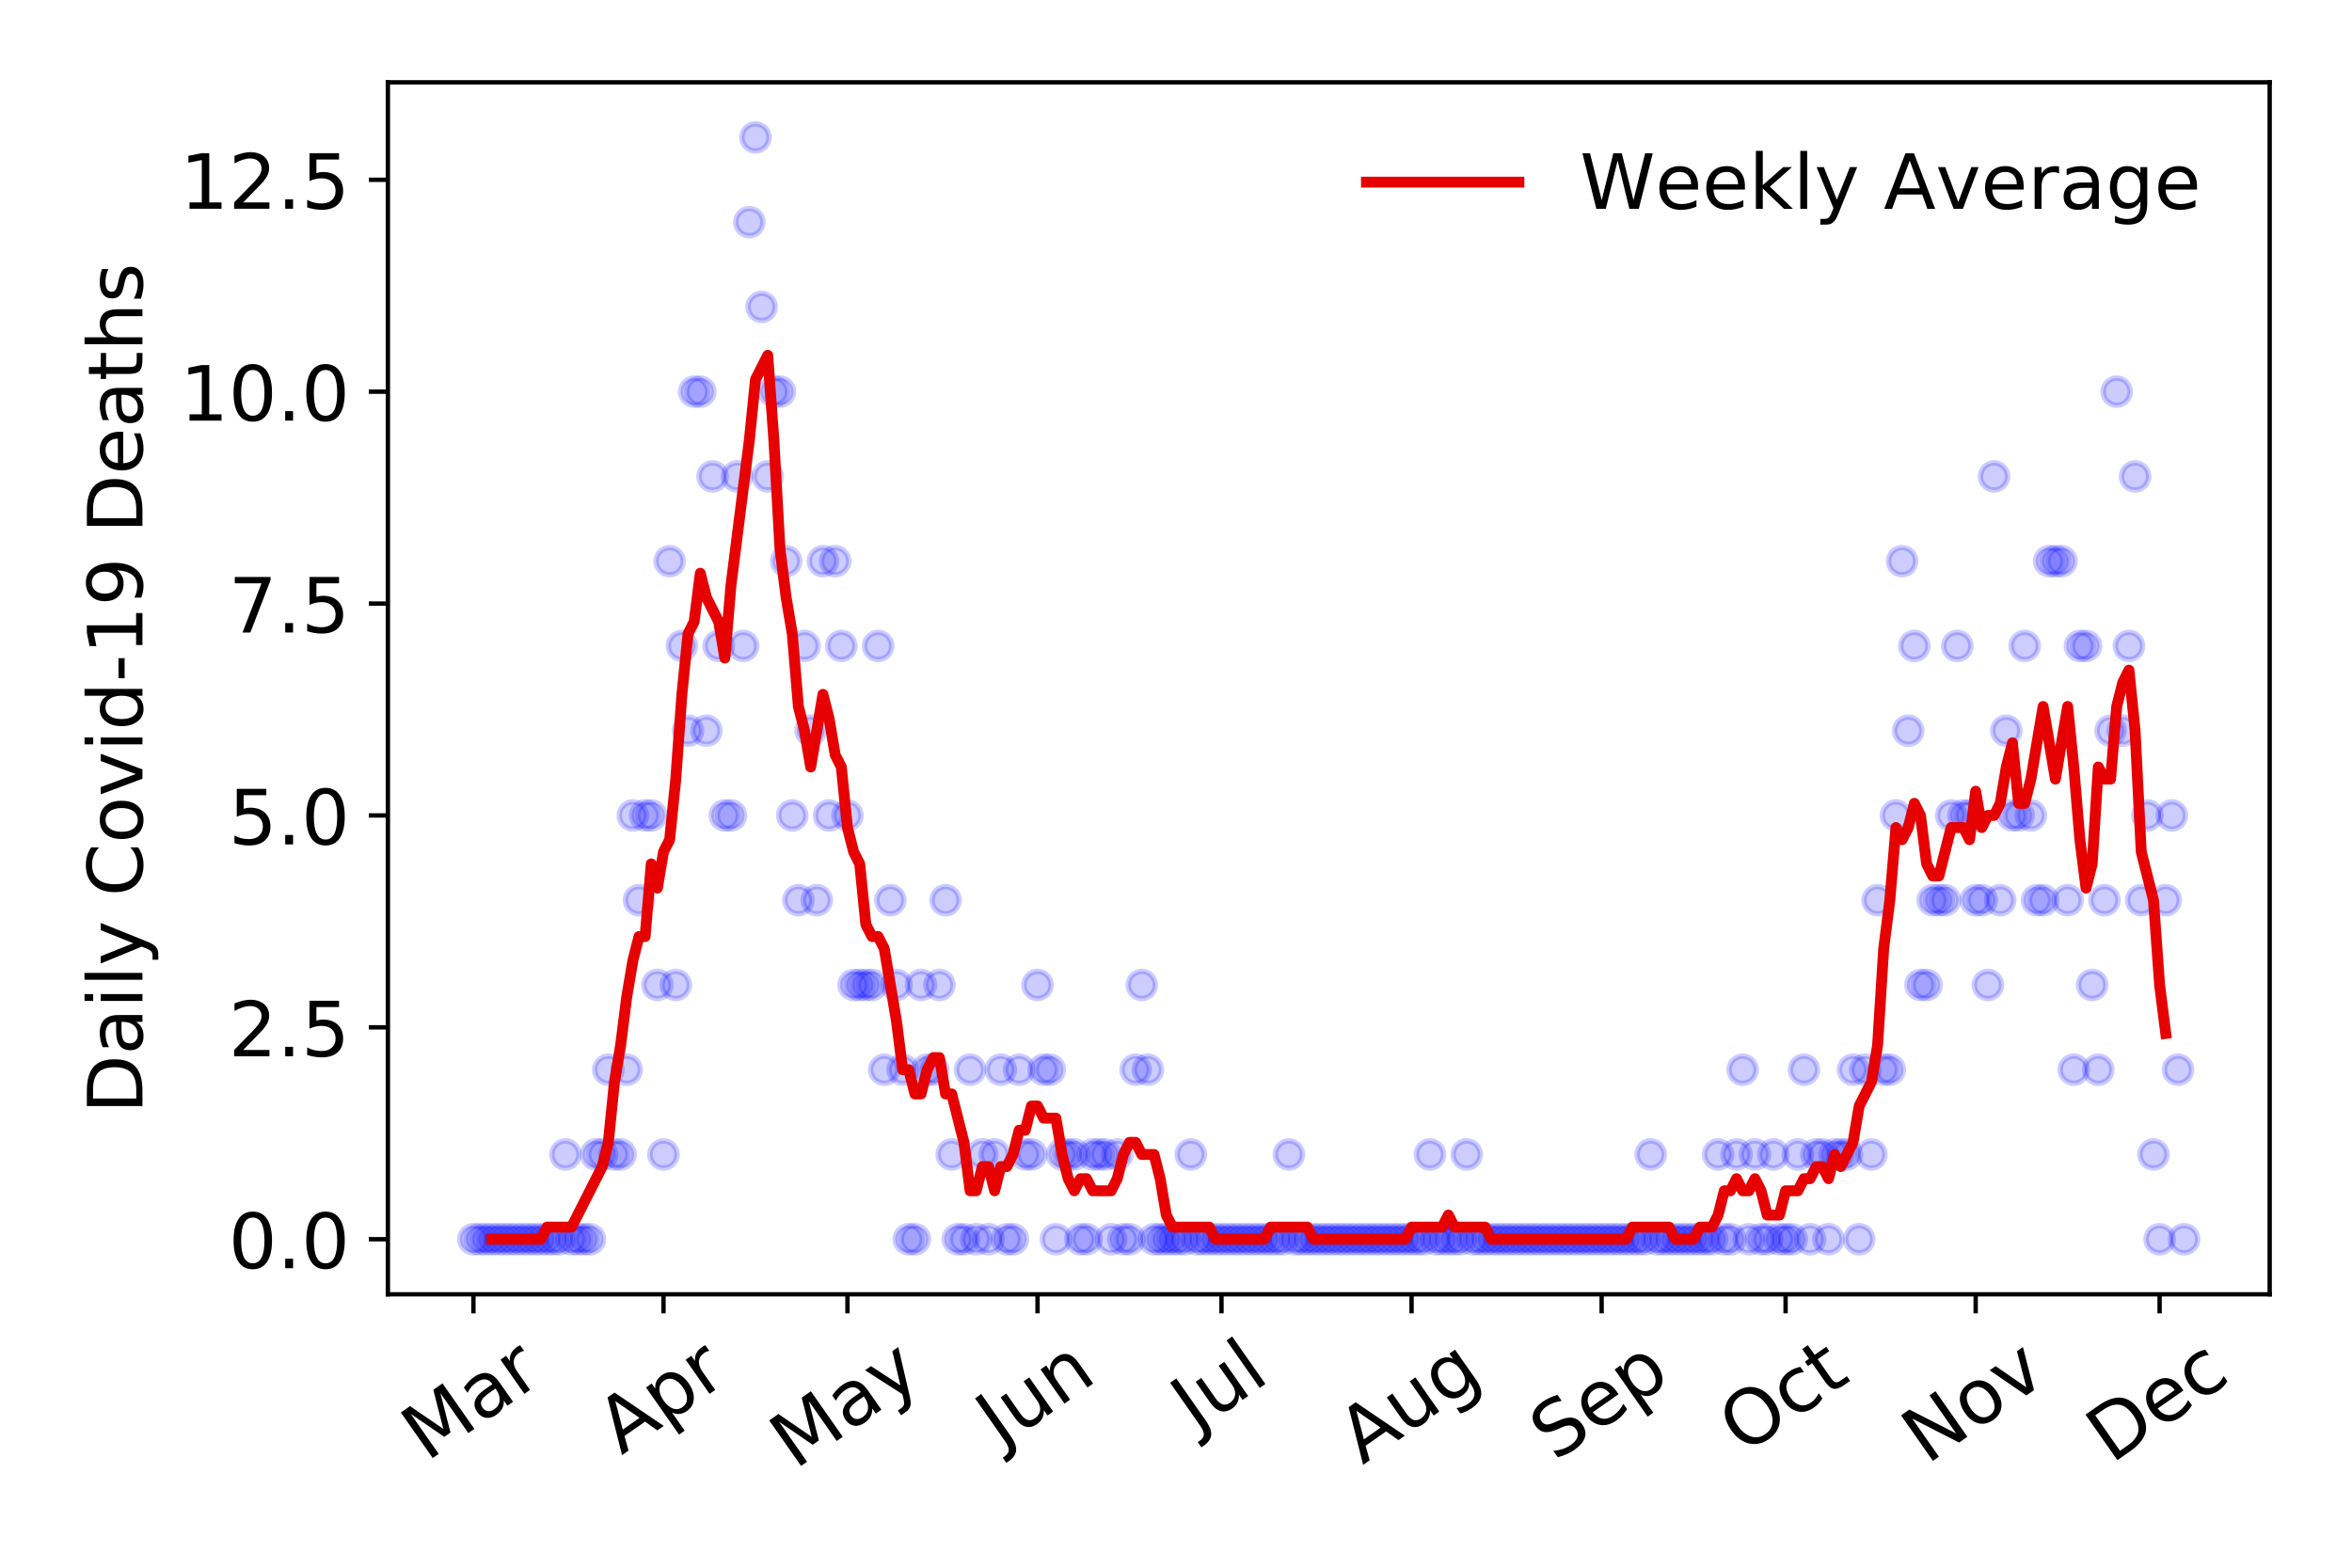 <?xml version="1.0" encoding="utf-8" standalone="no"?>
<!DOCTYPE svg PUBLIC "-//W3C//DTD SVG 1.1//EN"
  "http://www.w3.org/Graphics/SVG/1.1/DTD/svg11.dtd">
<!-- Created with matplotlib (https://matplotlib.org/) -->
<svg height="288pt" version="1.1" viewBox="0 0 432 288" width="432pt" xmlns="http://www.w3.org/2000/svg" xmlns:xlink="http://www.w3.org/1999/xlink">
 <defs>
  <style type="text/css">
*{stroke-linecap:butt;stroke-linejoin:round;}
  </style>
 </defs>
 <g id="figure_1">
  <g id="patch_1">
   <path d="M 0 288 
L 432 288 
L 432 0 
L 0 0 
z
" style="fill:#ffffff;"/>
  </g>
  <g id="axes_1">
   <g id="patch_2">
    <path d="M 71.245 237.778 
L 416.88 237.778 
L 416.88 15.12 
L 71.245 15.12 
z
" style="fill:#ffffff;"/>
   </g>
   <g id="matplotlib.axis_1">
    <g id="xtick_1">
     <g id="line2d_1">
      <defs>
       <path d="M 0 0 
L 0 3.5 
" id="me566c74e92" style="stroke:#000000;stroke-width:0.8;"/>
      </defs>
      <g>
       <use style="stroke:#000000;stroke-width:0.8;" x="86.956" xlink:href="#me566c74e92" y="237.778"/>
      </g>
     </g>
     <g id="text_1">
      <!-- Mar -->
      <defs>
       <path d="M 9.812 72.906 
L 24.516 72.906 
L 43.109 23.297 
L 61.812 72.906 
L 76.516 72.906 
L 76.516 0 
L 66.891 0 
L 66.891 64.016 
L 48.094 14.016 
L 38.188 14.016 
L 19.391 64.016 
L 19.391 0 
L 9.812 0 
z
" id="DejaVuSans-77"/>
       <path d="M 34.281 27.484 
Q 23.391 27.484 19.188 25 
Q 14.984 22.516 14.984 16.5 
Q 14.984 11.719 18.141 8.906 
Q 21.297 6.109 26.703 6.109 
Q 34.188 6.109 38.703 11.406 
Q 43.219 16.703 43.219 25.484 
L 43.219 27.484 
z
M 52.203 31.203 
L 52.203 0 
L 43.219 0 
L 43.219 8.297 
Q 40.141 3.328 35.547 0.953 
Q 30.953 -1.422 24.312 -1.422 
Q 15.922 -1.422 10.953 3.297 
Q 6 8.016 6 15.922 
Q 6 25.141 12.172 29.828 
Q 18.359 34.516 30.609 34.516 
L 43.219 34.516 
L 43.219 35.406 
Q 43.219 41.609 39.141 45 
Q 35.062 48.391 27.688 48.391 
Q 23 48.391 18.547 47.266 
Q 14.109 46.141 10.016 43.891 
L 10.016 52.203 
Q 14.938 54.109 19.578 55.047 
Q 24.219 56 28.609 56 
Q 40.484 56 46.344 49.844 
Q 52.203 43.703 52.203 31.203 
z
" id="DejaVuSans-97"/>
       <path d="M 41.109 46.297 
Q 39.594 47.172 37.812 47.578 
Q 36.031 48 33.891 48 
Q 26.266 48 22.188 43.047 
Q 18.109 38.094 18.109 28.812 
L 18.109 0 
L 9.078 0 
L 9.078 54.688 
L 18.109 54.688 
L 18.109 46.188 
Q 20.953 51.172 25.484 53.578 
Q 30.031 56 36.531 56 
Q 37.453 56 38.578 55.875 
Q 39.703 55.766 41.062 55.516 
z
" id="DejaVuSans-114"/>
      </defs>
      <g transform="translate(78.353 268.643)rotate(-35)scale(0.14 -0.14)">
       <use xlink:href="#DejaVuSans-77"/>
       <use x="86.279" xlink:href="#DejaVuSans-97"/>
       <use x="147.559" xlink:href="#DejaVuSans-114"/>
      </g>
     </g>
    </g>
    <g id="xtick_2">
     <g id="line2d_2">
      <g>
       <use style="stroke:#000000;stroke-width:0.8;" x="121.868" xlink:href="#me566c74e92" y="237.778"/>
      </g>
     </g>
     <g id="text_2">
      <!-- Apr -->
      <defs>
       <path d="M 34.188 63.188 
L 20.797 26.906 
L 47.609 26.906 
z
M 28.609 72.906 
L 39.797 72.906 
L 67.578 0 
L 57.328 0 
L 50.688 18.703 
L 17.828 18.703 
L 11.188 0 
L 0.781 0 
z
" id="DejaVuSans-65"/>
       <path d="M 18.109 8.203 
L 18.109 -20.797 
L 9.078 -20.797 
L 9.078 54.688 
L 18.109 54.688 
L 18.109 46.391 
Q 20.953 51.266 25.266 53.625 
Q 29.594 56 35.594 56 
Q 45.562 56 51.781 48.094 
Q 58.016 40.188 58.016 27.297 
Q 58.016 14.406 51.781 6.484 
Q 45.562 -1.422 35.594 -1.422 
Q 29.594 -1.422 25.266 0.953 
Q 20.953 3.328 18.109 8.203 
z
M 48.688 27.297 
Q 48.688 37.203 44.609 42.844 
Q 40.531 48.484 33.406 48.484 
Q 26.266 48.484 22.188 42.844 
Q 18.109 37.203 18.109 27.297 
Q 18.109 17.391 22.188 11.75 
Q 26.266 6.109 33.406 6.109 
Q 40.531 6.109 44.609 11.75 
Q 48.688 17.391 48.688 27.297 
z
" id="DejaVuSans-112"/>
      </defs>
      <g transform="translate(114.164 267.384)rotate(-35)scale(0.14 -0.14)">
       <use xlink:href="#DejaVuSans-65"/>
       <use x="68.408" xlink:href="#DejaVuSans-112"/>
       <use x="131.885" xlink:href="#DejaVuSans-114"/>
      </g>
     </g>
    </g>
    <g id="xtick_3">
     <g id="line2d_3">
      <g>
       <use style="stroke:#000000;stroke-width:0.8;" x="155.655" xlink:href="#me566c74e92" y="237.778"/>
      </g>
     </g>
     <g id="text_3">
      <!-- May -->
      <defs>
       <path d="M 32.172 -5.078 
Q 28.375 -14.844 24.75 -17.812 
Q 21.141 -20.797 15.094 -20.797 
L 7.906 -20.797 
L 7.906 -13.281 
L 13.188 -13.281 
Q 16.891 -13.281 18.938 -11.516 
Q 21 -9.766 23.484 -3.219 
L 25.094 0.875 
L 2.984 54.688 
L 12.5 54.688 
L 29.594 11.922 
L 46.688 54.688 
L 56.203 54.688 
z
" id="DejaVuSans-121"/>
      </defs>
      <g transform="translate(146.015 270.094)rotate(-35)scale(0.14 -0.14)">
       <use xlink:href="#DejaVuSans-77"/>
       <use x="86.279" xlink:href="#DejaVuSans-97"/>
       <use x="147.559" xlink:href="#DejaVuSans-121"/>
      </g>
     </g>
    </g>
    <g id="xtick_4">
     <g id="line2d_4">
      <g>
       <use style="stroke:#000000;stroke-width:0.8;" x="190.567" xlink:href="#me566c74e92" y="237.778"/>
      </g>
     </g>
     <g id="text_4">
      <!-- Jun -->
      <defs>
       <path d="M 9.812 72.906 
L 19.672 72.906 
L 19.672 5.078 
Q 19.672 -8.109 14.672 -14.062 
Q 9.672 -20.016 -1.422 -20.016 
L -5.172 -20.016 
L -5.172 -11.719 
L -2.094 -11.719 
Q 4.438 -11.719 7.125 -8.047 
Q 9.812 -4.391 9.812 5.078 
z
" id="DejaVuSans-74"/>
       <path d="M 8.5 21.578 
L 8.5 54.688 
L 17.484 54.688 
L 17.484 21.922 
Q 17.484 14.156 20.5 10.266 
Q 23.531 6.391 29.594 6.391 
Q 36.859 6.391 41.078 11.031 
Q 45.312 15.672 45.312 23.688 
L 45.312 54.688 
L 54.297 54.688 
L 54.297 0 
L 45.312 0 
L 45.312 8.406 
Q 42.047 3.422 37.719 1 
Q 33.406 -1.422 27.688 -1.422 
Q 18.266 -1.422 13.375 4.438 
Q 8.5 10.297 8.5 21.578 
z
M 31.109 56 
z
" id="DejaVuSans-117"/>
       <path d="M 54.891 33.016 
L 54.891 0 
L 45.906 0 
L 45.906 32.719 
Q 45.906 40.484 42.875 44.328 
Q 39.844 48.188 33.797 48.188 
Q 26.516 48.188 22.312 43.547 
Q 18.109 38.922 18.109 30.906 
L 18.109 0 
L 9.078 0 
L 9.078 54.688 
L 18.109 54.688 
L 18.109 46.188 
Q 21.344 51.125 25.703 53.562 
Q 30.078 56 35.797 56 
Q 45.219 56 50.047 50.172 
Q 54.891 44.344 54.891 33.016 
z
" id="DejaVuSans-110"/>
      </defs>
      <g transform="translate(183.824 266.039)rotate(-35)scale(0.14 -0.14)">
       <use xlink:href="#DejaVuSans-74"/>
       <use x="29.492" xlink:href="#DejaVuSans-117"/>
       <use x="92.871" xlink:href="#DejaVuSans-110"/>
      </g>
     </g>
    </g>
    <g id="xtick_5">
     <g id="line2d_5">
      <g>
       <use style="stroke:#000000;stroke-width:0.8;" x="224.354" xlink:href="#me566c74e92" y="237.778"/>
      </g>
     </g>
     <g id="text_5">
      <!-- Jul -->
      <defs>
       <path d="M 9.422 75.984 
L 18.406 75.984 
L 18.406 0 
L 9.422 0 
z
" id="DejaVuSans-108"/>
      </defs>
      <g transform="translate(219.651 263.181)rotate(-35)scale(0.14 -0.14)">
       <use xlink:href="#DejaVuSans-74"/>
       <use x="29.492" xlink:href="#DejaVuSans-117"/>
       <use x="92.871" xlink:href="#DejaVuSans-108"/>
      </g>
     </g>
    </g>
    <g id="xtick_6">
     <g id="line2d_6">
      <g>
       <use style="stroke:#000000;stroke-width:0.8;" x="259.266" xlink:href="#me566c74e92" y="237.778"/>
      </g>
     </g>
     <g id="text_6">
      <!-- Aug -->
      <defs>
       <path d="M 45.406 27.984 
Q 45.406 37.75 41.375 43.109 
Q 37.359 48.484 30.078 48.484 
Q 22.859 48.484 18.828 43.109 
Q 14.797 37.75 14.797 27.984 
Q 14.797 18.266 18.828 12.891 
Q 22.859 7.516 30.078 7.516 
Q 37.359 7.516 41.375 12.891 
Q 45.406 18.266 45.406 27.984 
z
M 54.391 6.781 
Q 54.391 -7.172 48.188 -13.984 
Q 42 -20.797 29.203 -20.797 
Q 24.469 -20.797 20.266 -20.094 
Q 16.062 -19.391 12.109 -17.922 
L 12.109 -9.188 
Q 16.062 -11.328 19.922 -12.344 
Q 23.781 -13.375 27.781 -13.375 
Q 36.625 -13.375 41.016 -8.766 
Q 45.406 -4.156 45.406 5.172 
L 45.406 9.625 
Q 42.625 4.781 38.281 2.391 
Q 33.938 0 27.875 0 
Q 17.828 0 11.672 7.656 
Q 5.516 15.328 5.516 27.984 
Q 5.516 40.672 11.672 48.328 
Q 17.828 56 27.875 56 
Q 33.938 56 38.281 53.609 
Q 42.625 51.219 45.406 46.391 
L 45.406 54.688 
L 54.391 54.688 
z
" id="DejaVuSans-103"/>
      </defs>
      <g transform="translate(250.286 269.172)rotate(-35)scale(0.14 -0.14)">
       <use xlink:href="#DejaVuSans-65"/>
       <use x="68.408" xlink:href="#DejaVuSans-117"/>
       <use x="131.787" xlink:href="#DejaVuSans-103"/>
      </g>
     </g>
    </g>
    <g id="xtick_7">
     <g id="line2d_7">
      <g>
       <use style="stroke:#000000;stroke-width:0.8;" x="294.179" xlink:href="#me566c74e92" y="237.778"/>
      </g>
     </g>
     <g id="text_7">
      <!-- Sep -->
      <defs>
       <path d="M 53.516 70.516 
L 53.516 60.891 
Q 47.906 63.578 42.922 64.891 
Q 37.938 66.219 33.297 66.219 
Q 25.25 66.219 20.875 63.094 
Q 16.5 59.969 16.5 54.203 
Q 16.5 49.359 19.406 46.891 
Q 22.312 44.438 30.422 42.922 
L 36.375 41.703 
Q 47.406 39.594 52.656 34.297 
Q 57.906 29 57.906 20.125 
Q 57.906 9.516 50.797 4.047 
Q 43.703 -1.422 29.984 -1.422 
Q 24.812 -1.422 18.969 -0.25 
Q 13.141 0.922 6.891 3.219 
L 6.891 13.375 
Q 12.891 10.016 18.656 8.297 
Q 24.422 6.594 29.984 6.594 
Q 38.422 6.594 43.016 9.906 
Q 47.609 13.234 47.609 19.391 
Q 47.609 24.75 44.312 27.781 
Q 41.016 30.812 33.5 32.328 
L 27.484 33.5 
Q 16.453 35.688 11.516 40.375 
Q 6.594 45.062 6.594 53.422 
Q 6.594 63.094 13.406 68.656 
Q 20.219 74.219 32.172 74.219 
Q 37.312 74.219 42.625 73.281 
Q 47.953 72.359 53.516 70.516 
z
" id="DejaVuSans-83"/>
       <path d="M 56.203 29.594 
L 56.203 25.203 
L 14.891 25.203 
Q 15.484 15.922 20.484 11.062 
Q 25.484 6.203 34.422 6.203 
Q 39.594 6.203 44.453 7.469 
Q 49.312 8.734 54.109 11.281 
L 54.109 2.781 
Q 49.266 0.734 44.188 -0.344 
Q 39.109 -1.422 33.891 -1.422 
Q 20.797 -1.422 13.156 6.188 
Q 5.516 13.812 5.516 26.812 
Q 5.516 40.234 12.766 48.109 
Q 20.016 56 32.328 56 
Q 43.359 56 49.781 48.891 
Q 56.203 41.797 56.203 29.594 
z
M 47.219 32.234 
Q 47.125 39.594 43.094 43.984 
Q 39.062 48.391 32.422 48.391 
Q 24.906 48.391 20.391 44.141 
Q 15.875 39.891 15.188 32.172 
z
" id="DejaVuSans-101"/>
      </defs>
      <g transform="translate(285.586 268.629)rotate(-35)scale(0.14 -0.14)">
       <use xlink:href="#DejaVuSans-83"/>
       <use x="63.477" xlink:href="#DejaVuSans-101"/>
       <use x="125" xlink:href="#DejaVuSans-112"/>
      </g>
     </g>
    </g>
    <g id="xtick_8">
     <g id="line2d_8">
      <g>
       <use style="stroke:#000000;stroke-width:0.8;" x="327.965" xlink:href="#me566c74e92" y="237.778"/>
      </g>
     </g>
     <g id="text_8">
      <!-- Oct -->
      <defs>
       <path d="M 39.406 66.219 
Q 28.656 66.219 22.328 58.203 
Q 16.016 50.203 16.016 36.375 
Q 16.016 22.609 22.328 14.594 
Q 28.656 6.594 39.406 6.594 
Q 50.141 6.594 56.422 14.594 
Q 62.703 22.609 62.703 36.375 
Q 62.703 50.203 56.422 58.203 
Q 50.141 66.219 39.406 66.219 
z
M 39.406 74.219 
Q 54.734 74.219 63.906 63.938 
Q 73.094 53.656 73.094 36.375 
Q 73.094 19.141 63.906 8.859 
Q 54.734 -1.422 39.406 -1.422 
Q 24.031 -1.422 14.812 8.828 
Q 5.609 19.094 5.609 36.375 
Q 5.609 53.656 14.812 63.938 
Q 24.031 74.219 39.406 74.219 
z
" id="DejaVuSans-79"/>
       <path d="M 48.781 52.594 
L 48.781 44.188 
Q 44.969 46.297 41.141 47.344 
Q 37.312 48.391 33.406 48.391 
Q 24.656 48.391 19.812 42.844 
Q 14.984 37.312 14.984 27.297 
Q 14.984 17.281 19.812 11.734 
Q 24.656 6.203 33.406 6.203 
Q 37.312 6.203 41.141 7.25 
Q 44.969 8.297 48.781 10.406 
L 48.781 2.094 
Q 45.016 0.344 40.984 -0.531 
Q 36.969 -1.422 32.422 -1.422 
Q 20.062 -1.422 12.781 6.344 
Q 5.516 14.109 5.516 27.297 
Q 5.516 40.672 12.859 48.328 
Q 20.219 56 33.016 56 
Q 37.156 56 41.109 55.141 
Q 45.062 54.297 48.781 52.594 
z
" id="DejaVuSans-99"/>
       <path d="M 18.312 70.219 
L 18.312 54.688 
L 36.812 54.688 
L 36.812 47.703 
L 18.312 47.703 
L 18.312 18.016 
Q 18.312 11.328 20.141 9.422 
Q 21.969 7.516 27.594 7.516 
L 36.812 7.516 
L 36.812 0 
L 27.594 0 
Q 17.188 0 13.234 3.875 
Q 9.281 7.766 9.281 18.016 
L 9.281 47.703 
L 2.688 47.703 
L 2.688 54.688 
L 9.281 54.688 
L 9.281 70.219 
z
" id="DejaVuSans-116"/>
      </defs>
      <g transform="translate(320.267 267.377)rotate(-35)scale(0.14 -0.14)">
       <use xlink:href="#DejaVuSans-79"/>
       <use x="78.711" xlink:href="#DejaVuSans-99"/>
       <use x="133.691" xlink:href="#DejaVuSans-116"/>
      </g>
     </g>
    </g>
    <g id="xtick_9">
     <g id="line2d_9">
      <g>
       <use style="stroke:#000000;stroke-width:0.8;" x="362.878" xlink:href="#me566c74e92" y="237.778"/>
      </g>
     </g>
     <g id="text_9">
      <!-- Nov -->
      <defs>
       <path d="M 9.812 72.906 
L 23.094 72.906 
L 55.422 11.922 
L 55.422 72.906 
L 64.984 72.906 
L 64.984 0 
L 51.703 0 
L 19.391 60.984 
L 19.391 0 
L 9.812 0 
z
" id="DejaVuSans-78"/>
       <path d="M 30.609 48.391 
Q 23.391 48.391 19.188 42.75 
Q 14.984 37.109 14.984 27.297 
Q 14.984 17.484 19.156 11.844 
Q 23.344 6.203 30.609 6.203 
Q 37.797 6.203 41.984 11.859 
Q 46.188 17.531 46.188 27.297 
Q 46.188 37.016 41.984 42.703 
Q 37.797 48.391 30.609 48.391 
z
M 30.609 56 
Q 42.328 56 49.016 48.375 
Q 55.719 40.766 55.719 27.297 
Q 55.719 13.875 49.016 6.219 
Q 42.328 -1.422 30.609 -1.422 
Q 18.844 -1.422 12.172 6.219 
Q 5.516 13.875 5.516 27.297 
Q 5.516 40.766 12.172 48.375 
Q 18.844 56 30.609 56 
z
" id="DejaVuSans-111"/>
       <path d="M 2.984 54.688 
L 12.5 54.688 
L 29.594 8.797 
L 46.688 54.688 
L 56.203 54.688 
L 35.688 0 
L 23.484 0 
z
" id="DejaVuSans-118"/>
      </defs>
      <g transform="translate(353.902 269.166)rotate(-35)scale(0.14 -0.14)">
       <use xlink:href="#DejaVuSans-78"/>
       <use x="74.805" xlink:href="#DejaVuSans-111"/>
       <use x="135.986" xlink:href="#DejaVuSans-118"/>
      </g>
     </g>
    </g>
    <g id="xtick_10">
     <g id="line2d_10">
      <g>
       <use style="stroke:#000000;stroke-width:0.8;" x="396.664" xlink:href="#me566c74e92" y="237.778"/>
      </g>
     </g>
     <g id="text_10">
      <!-- Dec -->
      <defs>
       <path d="M 19.672 64.797 
L 19.672 8.109 
L 31.594 8.109 
Q 46.688 8.109 53.688 14.938 
Q 60.688 21.781 60.688 36.531 
Q 60.688 51.172 53.688 57.984 
Q 46.688 64.797 31.594 64.797 
z
M 9.812 72.906 
L 30.078 72.906 
Q 51.266 72.906 61.172 64.094 
Q 71.094 55.281 71.094 36.531 
Q 71.094 17.672 61.125 8.828 
Q 51.172 0 30.078 0 
L 9.812 0 
z
" id="DejaVuSans-68"/>
      </defs>
      <g transform="translate(387.784 269.032)rotate(-35)scale(0.14 -0.14)">
       <use xlink:href="#DejaVuSans-68"/>
       <use x="77.002" xlink:href="#DejaVuSans-101"/>
       <use x="138.525" xlink:href="#DejaVuSans-99"/>
      </g>
     </g>
    </g>
   </g>
   <g id="matplotlib.axis_2">
    <g id="ytick_1">
     <g id="line2d_11">
      <defs>
       <path d="M 0 0 
L -3.5 0 
" id="mb867ef55b6" style="stroke:#000000;stroke-width:0.8;"/>
      </defs>
      <g>
       <use style="stroke:#000000;stroke-width:0.8;" x="71.245" xlink:href="#mb867ef55b6" y="227.657"/>
      </g>
     </g>
     <g id="text_11">
      <!-- 0.0 -->
      <defs>
       <path d="M 31.781 66.406 
Q 24.172 66.406 20.328 58.906 
Q 16.5 51.422 16.5 36.375 
Q 16.5 21.391 20.328 13.891 
Q 24.172 6.391 31.781 6.391 
Q 39.453 6.391 43.281 13.891 
Q 47.125 21.391 47.125 36.375 
Q 47.125 51.422 43.281 58.906 
Q 39.453 66.406 31.781 66.406 
z
M 31.781 74.219 
Q 44.047 74.219 50.516 64.516 
Q 56.984 54.828 56.984 36.375 
Q 56.984 17.969 50.516 8.266 
Q 44.047 -1.422 31.781 -1.422 
Q 19.531 -1.422 13.062 8.266 
Q 6.594 17.969 6.594 36.375 
Q 6.594 54.828 13.062 64.516 
Q 19.531 74.219 31.781 74.219 
z
" id="DejaVuSans-48"/>
       <path d="M 10.688 12.406 
L 21 12.406 
L 21 0 
L 10.688 0 
z
" id="DejaVuSans-46"/>
      </defs>
      <g transform="translate(41.981 232.976)scale(0.14 -0.14)">
       <use xlink:href="#DejaVuSans-48"/>
       <use x="63.623" xlink:href="#DejaVuSans-46"/>
       <use x="95.41" xlink:href="#DejaVuSans-48"/>
      </g>
     </g>
    </g>
    <g id="ytick_2">
     <g id="line2d_12">
      <g>
       <use style="stroke:#000000;stroke-width:0.8;" x="71.245" xlink:href="#mb867ef55b6" y="188.731"/>
      </g>
     </g>
     <g id="text_12">
      <!-- 2.5 -->
      <defs>
       <path d="M 19.188 8.297 
L 53.609 8.297 
L 53.609 0 
L 7.328 0 
L 7.328 8.297 
Q 12.938 14.109 22.625 23.891 
Q 32.328 33.688 34.812 36.531 
Q 39.547 41.844 41.422 45.531 
Q 43.312 49.219 43.312 52.781 
Q 43.312 58.594 39.234 62.25 
Q 35.156 65.922 28.609 65.922 
Q 23.969 65.922 18.812 64.312 
Q 13.672 62.703 7.812 59.422 
L 7.812 69.391 
Q 13.766 71.781 18.938 73 
Q 24.125 74.219 28.422 74.219 
Q 39.75 74.219 46.484 68.547 
Q 53.219 62.891 53.219 53.422 
Q 53.219 48.922 51.531 44.891 
Q 49.859 40.875 45.406 35.406 
Q 44.188 33.984 37.641 27.219 
Q 31.109 20.453 19.188 8.297 
z
" id="DejaVuSans-50"/>
       <path d="M 10.797 72.906 
L 49.516 72.906 
L 49.516 64.594 
L 19.828 64.594 
L 19.828 46.734 
Q 21.969 47.469 24.109 47.828 
Q 26.266 48.188 28.422 48.188 
Q 40.625 48.188 47.75 41.5 
Q 54.891 34.812 54.891 23.391 
Q 54.891 11.625 47.562 5.094 
Q 40.234 -1.422 26.906 -1.422 
Q 22.312 -1.422 17.547 -0.641 
Q 12.797 0.141 7.719 1.703 
L 7.719 11.625 
Q 12.109 9.234 16.797 8.062 
Q 21.484 6.891 26.703 6.891 
Q 35.156 6.891 40.078 11.328 
Q 45.016 15.766 45.016 23.391 
Q 45.016 31 40.078 35.438 
Q 35.156 39.891 26.703 39.891 
Q 22.75 39.891 18.812 39.016 
Q 14.891 38.141 10.797 36.281 
z
" id="DejaVuSans-53"/>
      </defs>
      <g transform="translate(41.981 194.05)scale(0.14 -0.14)">
       <use xlink:href="#DejaVuSans-50"/>
       <use x="63.623" xlink:href="#DejaVuSans-46"/>
       <use x="95.41" xlink:href="#DejaVuSans-53"/>
      </g>
     </g>
    </g>
    <g id="ytick_3">
     <g id="line2d_13">
      <g>
       <use style="stroke:#000000;stroke-width:0.8;" x="71.245" xlink:href="#mb867ef55b6" y="149.805"/>
      </g>
     </g>
     <g id="text_13">
      <!-- 5.0 -->
      <g transform="translate(41.981 155.124)scale(0.14 -0.14)">
       <use xlink:href="#DejaVuSans-53"/>
       <use x="63.623" xlink:href="#DejaVuSans-46"/>
       <use x="95.41" xlink:href="#DejaVuSans-48"/>
      </g>
     </g>
    </g>
    <g id="ytick_4">
     <g id="line2d_14">
      <g>
       <use style="stroke:#000000;stroke-width:0.8;" x="71.245" xlink:href="#mb867ef55b6" y="110.879"/>
      </g>
     </g>
     <g id="text_14">
      <!-- 7.5 -->
      <defs>
       <path d="M 8.203 72.906 
L 55.078 72.906 
L 55.078 68.703 
L 28.609 0 
L 18.312 0 
L 43.219 64.594 
L 8.203 64.594 
z
" id="DejaVuSans-55"/>
      </defs>
      <g transform="translate(41.981 116.197)scale(0.14 -0.14)">
       <use xlink:href="#DejaVuSans-55"/>
       <use x="63.623" xlink:href="#DejaVuSans-46"/>
       <use x="95.41" xlink:href="#DejaVuSans-53"/>
      </g>
     </g>
    </g>
    <g id="ytick_5">
     <g id="line2d_15">
      <g>
       <use style="stroke:#000000;stroke-width:0.8;" x="71.245" xlink:href="#mb867ef55b6" y="71.952"/>
      </g>
     </g>
     <g id="text_15">
      <!-- 10.0 -->
      <defs>
       <path d="M 12.406 8.297 
L 28.516 8.297 
L 28.516 63.922 
L 10.984 60.406 
L 10.984 69.391 
L 28.422 72.906 
L 38.281 72.906 
L 38.281 8.297 
L 54.391 8.297 
L 54.391 0 
L 12.406 0 
z
" id="DejaVuSans-49"/>
      </defs>
      <g transform="translate(33.073 77.271)scale(0.14 -0.14)">
       <use xlink:href="#DejaVuSans-49"/>
       <use x="63.623" xlink:href="#DejaVuSans-48"/>
       <use x="127.246" xlink:href="#DejaVuSans-46"/>
       <use x="159.033" xlink:href="#DejaVuSans-48"/>
      </g>
     </g>
    </g>
    <g id="ytick_6">
     <g id="line2d_16">
      <g>
       <use style="stroke:#000000;stroke-width:0.8;" x="71.245" xlink:href="#mb867ef55b6" y="33.026"/>
      </g>
     </g>
     <g id="text_16">
      <!-- 12.5 -->
      <g transform="translate(33.073 38.345)scale(0.14 -0.14)">
       <use xlink:href="#DejaVuSans-49"/>
       <use x="63.623" xlink:href="#DejaVuSans-50"/>
       <use x="127.246" xlink:href="#DejaVuSans-46"/>
       <use x="159.033" xlink:href="#DejaVuSans-53"/>
      </g>
     </g>
    </g>
    <g id="text_17">
     <!-- Daily Covid-19 Deaths -->
     <defs>
      <path d="M 9.422 54.688 
L 18.406 54.688 
L 18.406 0 
L 9.422 0 
z
M 9.422 75.984 
L 18.406 75.984 
L 18.406 64.594 
L 9.422 64.594 
z
" id="DejaVuSans-105"/>
      <path id="DejaVuSans-32"/>
      <path d="M 64.406 67.281 
L 64.406 56.891 
Q 59.422 61.531 53.781 63.812 
Q 48.141 66.109 41.797 66.109 
Q 29.297 66.109 22.656 58.469 
Q 16.016 50.828 16.016 36.375 
Q 16.016 21.969 22.656 14.328 
Q 29.297 6.688 41.797 6.688 
Q 48.141 6.688 53.781 8.984 
Q 59.422 11.281 64.406 15.922 
L 64.406 5.609 
Q 59.234 2.094 53.438 0.328 
Q 47.656 -1.422 41.219 -1.422 
Q 24.656 -1.422 15.125 8.703 
Q 5.609 18.844 5.609 36.375 
Q 5.609 53.953 15.125 64.078 
Q 24.656 74.219 41.219 74.219 
Q 47.75 74.219 53.531 72.484 
Q 59.328 70.75 64.406 67.281 
z
" id="DejaVuSans-67"/>
      <path d="M 45.406 46.391 
L 45.406 75.984 
L 54.391 75.984 
L 54.391 0 
L 45.406 0 
L 45.406 8.203 
Q 42.578 3.328 38.25 0.953 
Q 33.938 -1.422 27.875 -1.422 
Q 17.969 -1.422 11.734 6.484 
Q 5.516 14.406 5.516 27.297 
Q 5.516 40.188 11.734 48.094 
Q 17.969 56 27.875 56 
Q 33.938 56 38.25 53.625 
Q 42.578 51.266 45.406 46.391 
z
M 14.797 27.297 
Q 14.797 17.391 18.875 11.75 
Q 22.953 6.109 30.078 6.109 
Q 37.203 6.109 41.297 11.75 
Q 45.406 17.391 45.406 27.297 
Q 45.406 37.203 41.297 42.844 
Q 37.203 48.484 30.078 48.484 
Q 22.953 48.484 18.875 42.844 
Q 14.797 37.203 14.797 27.297 
z
" id="DejaVuSans-100"/>
      <path d="M 4.891 31.391 
L 31.203 31.391 
L 31.203 23.391 
L 4.891 23.391 
z
" id="DejaVuSans-45"/>
      <path d="M 10.984 1.516 
L 10.984 10.5 
Q 14.703 8.734 18.5 7.812 
Q 22.312 6.891 25.984 6.891 
Q 35.75 6.891 40.891 13.453 
Q 46.047 20.016 46.781 33.406 
Q 43.953 29.203 39.594 26.953 
Q 35.25 24.703 29.984 24.703 
Q 19.047 24.703 12.672 31.312 
Q 6.297 37.938 6.297 49.422 
Q 6.297 60.641 12.938 67.422 
Q 19.578 74.219 30.609 74.219 
Q 43.266 74.219 49.922 64.516 
Q 56.594 54.828 56.594 36.375 
Q 56.594 19.141 48.406 8.859 
Q 40.234 -1.422 26.422 -1.422 
Q 22.703 -1.422 18.891 -0.688 
Q 15.094 0.047 10.984 1.516 
z
M 30.609 32.422 
Q 37.25 32.422 41.125 36.953 
Q 45.016 41.5 45.016 49.422 
Q 45.016 57.281 41.125 61.844 
Q 37.25 66.406 30.609 66.406 
Q 23.969 66.406 20.094 61.844 
Q 16.219 57.281 16.219 49.422 
Q 16.219 41.5 20.094 36.953 
Q 23.969 32.422 30.609 32.422 
z
" id="DejaVuSans-57"/>
      <path d="M 54.891 33.016 
L 54.891 0 
L 45.906 0 
L 45.906 32.719 
Q 45.906 40.484 42.875 44.328 
Q 39.844 48.188 33.797 48.188 
Q 26.516 48.188 22.312 43.547 
Q 18.109 38.922 18.109 30.906 
L 18.109 0 
L 9.078 0 
L 9.078 75.984 
L 18.109 75.984 
L 18.109 46.188 
Q 21.344 51.125 25.703 53.562 
Q 30.078 56 35.797 56 
Q 45.219 56 50.047 50.172 
Q 54.891 44.344 54.891 33.016 
z
" id="DejaVuSans-104"/>
      <path d="M 44.281 53.078 
L 44.281 44.578 
Q 40.484 46.531 36.375 47.5 
Q 32.281 48.484 27.875 48.484 
Q 21.188 48.484 17.844 46.438 
Q 14.5 44.391 14.5 40.281 
Q 14.5 37.156 16.891 35.375 
Q 19.281 33.594 26.516 31.984 
L 29.594 31.297 
Q 39.156 29.25 43.188 25.516 
Q 47.219 21.781 47.219 15.094 
Q 47.219 7.469 41.188 3.016 
Q 35.156 -1.422 24.609 -1.422 
Q 20.219 -1.422 15.453 -0.562 
Q 10.688 0.297 5.422 2 
L 5.422 11.281 
Q 10.406 8.688 15.234 7.391 
Q 20.062 6.109 24.812 6.109 
Q 31.156 6.109 34.562 8.281 
Q 37.984 10.453 37.984 14.406 
Q 37.984 18.062 35.516 20.016 
Q 33.062 21.969 24.703 23.781 
L 21.578 24.516 
Q 13.234 26.266 9.516 29.906 
Q 5.812 33.547 5.812 39.891 
Q 5.812 47.609 11.281 51.797 
Q 16.75 56 26.812 56 
Q 31.781 56 36.172 55.266 
Q 40.578 54.547 44.281 53.078 
z
" id="DejaVuSans-115"/>
     </defs>
     <g transform="translate(26.162 204.56)rotate(-90)scale(0.14 -0.14)">
      <use xlink:href="#DejaVuSans-68"/>
      <use x="77.002" xlink:href="#DejaVuSans-97"/>
      <use x="138.281" xlink:href="#DejaVuSans-105"/>
      <use x="166.064" xlink:href="#DejaVuSans-108"/>
      <use x="193.848" xlink:href="#DejaVuSans-121"/>
      <use x="253.027" xlink:href="#DejaVuSans-32"/>
      <use x="284.814" xlink:href="#DejaVuSans-67"/>
      <use x="354.639" xlink:href="#DejaVuSans-111"/>
      <use x="415.82" xlink:href="#DejaVuSans-118"/>
      <use x="475" xlink:href="#DejaVuSans-105"/>
      <use x="502.783" xlink:href="#DejaVuSans-100"/>
      <use x="566.26" xlink:href="#DejaVuSans-45"/>
      <use x="602.344" xlink:href="#DejaVuSans-49"/>
      <use x="665.967" xlink:href="#DejaVuSans-57"/>
      <use x="729.59" xlink:href="#DejaVuSans-32"/>
      <use x="761.377" xlink:href="#DejaVuSans-68"/>
      <use x="838.379" xlink:href="#DejaVuSans-101"/>
      <use x="899.902" xlink:href="#DejaVuSans-97"/>
      <use x="961.182" xlink:href="#DejaVuSans-116"/>
      <use x="1000.391" xlink:href="#DejaVuSans-104"/>
      <use x="1063.77" xlink:href="#DejaVuSans-115"/>
     </g>
    </g>
   </g>
   <g id="line2d_17">
    <defs>
     <path d="M 0 2.5 
C 0.663 2.5 1.299 2.237 1.768 1.768 
C 2.237 1.299 2.5 0.663 2.5 0 
C 2.5 -0.663 2.237 -1.299 1.768 -1.768 
C 1.299 -2.237 0.663 -2.5 0 -2.5 
C -0.663 -2.5 -1.299 -2.237 -1.768 -1.768 
C -2.237 -1.299 -2.5 -0.663 -2.5 0 
C -2.5 0.663 -2.237 1.299 -1.768 1.768 
C -1.299 2.237 -0.663 2.5 0 2.5 
z
" id="mc860665d79" style="stroke:#0000ff;stroke-opacity:0.2;"/>
    </defs>
    <g clip-path="url(#pe568e28ad8)">
     <use style="fill:#0000ff;fill-opacity:0.2;stroke:#0000ff;stroke-opacity:0.2;" x="86.956" xlink:href="#mc860665d79" y="227.657"/>
     <use style="fill:#0000ff;fill-opacity:0.2;stroke:#0000ff;stroke-opacity:0.2;" x="88.082" xlink:href="#mc860665d79" y="227.657"/>
     <use style="fill:#0000ff;fill-opacity:0.2;stroke:#0000ff;stroke-opacity:0.2;" x="89.208" xlink:href="#mc860665d79" y="227.657"/>
     <use style="fill:#0000ff;fill-opacity:0.2;stroke:#0000ff;stroke-opacity:0.2;" x="90.334" xlink:href="#mc860665d79" y="227.657"/>
     <use style="fill:#0000ff;fill-opacity:0.2;stroke:#0000ff;stroke-opacity:0.2;" x="91.461" xlink:href="#mc860665d79" y="227.657"/>
     <use style="fill:#0000ff;fill-opacity:0.2;stroke:#0000ff;stroke-opacity:0.2;" x="92.587" xlink:href="#mc860665d79" y="227.657"/>
     <use style="fill:#0000ff;fill-opacity:0.2;stroke:#0000ff;stroke-opacity:0.2;" x="93.713" xlink:href="#mc860665d79" y="227.657"/>
     <use style="fill:#0000ff;fill-opacity:0.2;stroke:#0000ff;stroke-opacity:0.2;" x="94.839" xlink:href="#mc860665d79" y="227.657"/>
     <use style="fill:#0000ff;fill-opacity:0.2;stroke:#0000ff;stroke-opacity:0.2;" x="95.965" xlink:href="#mc860665d79" y="227.657"/>
     <use style="fill:#0000ff;fill-opacity:0.2;stroke:#0000ff;stroke-opacity:0.2;" x="97.092" xlink:href="#mc860665d79" y="227.657"/>
     <use style="fill:#0000ff;fill-opacity:0.2;stroke:#0000ff;stroke-opacity:0.2;" x="98.218" xlink:href="#mc860665d79" y="227.657"/>
     <use style="fill:#0000ff;fill-opacity:0.2;stroke:#0000ff;stroke-opacity:0.2;" x="99.344" xlink:href="#mc860665d79" y="227.657"/>
     <use style="fill:#0000ff;fill-opacity:0.2;stroke:#0000ff;stroke-opacity:0.2;" x="100.47" xlink:href="#mc860665d79" y="227.657"/>
     <use style="fill:#0000ff;fill-opacity:0.2;stroke:#0000ff;stroke-opacity:0.2;" x="101.596" xlink:href="#mc860665d79" y="227.657"/>
     <use style="fill:#0000ff;fill-opacity:0.2;stroke:#0000ff;stroke-opacity:0.2;" x="102.723" xlink:href="#mc860665d79" y="227.657"/>
     <use style="fill:#0000ff;fill-opacity:0.2;stroke:#0000ff;stroke-opacity:0.2;" x="103.849" xlink:href="#mc860665d79" y="212.087"/>
     <use style="fill:#0000ff;fill-opacity:0.2;stroke:#0000ff;stroke-opacity:0.2;" x="104.975" xlink:href="#mc860665d79" y="227.657"/>
     <use style="fill:#0000ff;fill-opacity:0.2;stroke:#0000ff;stroke-opacity:0.2;" x="106.101" xlink:href="#mc860665d79" y="227.657"/>
     <use style="fill:#0000ff;fill-opacity:0.2;stroke:#0000ff;stroke-opacity:0.2;" x="107.228" xlink:href="#mc860665d79" y="227.657"/>
     <use style="fill:#0000ff;fill-opacity:0.2;stroke:#0000ff;stroke-opacity:0.2;" x="108.354" xlink:href="#mc860665d79" y="227.657"/>
     <use style="fill:#0000ff;fill-opacity:0.2;stroke:#0000ff;stroke-opacity:0.2;" x="109.48" xlink:href="#mc860665d79" y="212.087"/>
     <use style="fill:#0000ff;fill-opacity:0.2;stroke:#0000ff;stroke-opacity:0.2;" x="110.606" xlink:href="#mc860665d79" y="212.087"/>
     <use style="fill:#0000ff;fill-opacity:0.2;stroke:#0000ff;stroke-opacity:0.2;" x="111.732" xlink:href="#mc860665d79" y="196.516"/>
     <use style="fill:#0000ff;fill-opacity:0.2;stroke:#0000ff;stroke-opacity:0.2;" x="112.859" xlink:href="#mc860665d79" y="212.087"/>
     <use style="fill:#0000ff;fill-opacity:0.2;stroke:#0000ff;stroke-opacity:0.2;" x="113.985" xlink:href="#mc860665d79" y="212.087"/>
     <use style="fill:#0000ff;fill-opacity:0.2;stroke:#0000ff;stroke-opacity:0.2;" x="115.111" xlink:href="#mc860665d79" y="196.516"/>
     <use style="fill:#0000ff;fill-opacity:0.2;stroke:#0000ff;stroke-opacity:0.2;" x="116.237" xlink:href="#mc860665d79" y="149.805"/>
     <use style="fill:#0000ff;fill-opacity:0.2;stroke:#0000ff;stroke-opacity:0.2;" x="117.363" xlink:href="#mc860665d79" y="165.375"/>
     <use style="fill:#0000ff;fill-opacity:0.2;stroke:#0000ff;stroke-opacity:0.2;" x="118.49" xlink:href="#mc860665d79" y="149.805"/>
     <use style="fill:#0000ff;fill-opacity:0.2;stroke:#0000ff;stroke-opacity:0.2;" x="119.616" xlink:href="#mc860665d79" y="149.805"/>
     <use style="fill:#0000ff;fill-opacity:0.2;stroke:#0000ff;stroke-opacity:0.2;" x="120.742" xlink:href="#mc860665d79" y="180.946"/>
     <use style="fill:#0000ff;fill-opacity:0.2;stroke:#0000ff;stroke-opacity:0.2;" x="121.868" xlink:href="#mc860665d79" y="212.087"/>
     <use style="fill:#0000ff;fill-opacity:0.2;stroke:#0000ff;stroke-opacity:0.2;" x="122.995" xlink:href="#mc860665d79" y="103.093"/>
     <use style="fill:#0000ff;fill-opacity:0.2;stroke:#0000ff;stroke-opacity:0.2;" x="124.121" xlink:href="#mc860665d79" y="180.946"/>
     <use style="fill:#0000ff;fill-opacity:0.2;stroke:#0000ff;stroke-opacity:0.2;" x="125.247" xlink:href="#mc860665d79" y="118.664"/>
     <use style="fill:#0000ff;fill-opacity:0.2;stroke:#0000ff;stroke-opacity:0.2;" x="126.373" xlink:href="#mc860665d79" y="134.234"/>
     <use style="fill:#0000ff;fill-opacity:0.2;stroke:#0000ff;stroke-opacity:0.2;" x="127.499" xlink:href="#mc860665d79" y="71.952"/>
     <use style="fill:#0000ff;fill-opacity:0.2;stroke:#0000ff;stroke-opacity:0.2;" x="128.626" xlink:href="#mc860665d79" y="71.952"/>
     <use style="fill:#0000ff;fill-opacity:0.2;stroke:#0000ff;stroke-opacity:0.2;" x="129.752" xlink:href="#mc860665d79" y="134.234"/>
     <use style="fill:#0000ff;fill-opacity:0.2;stroke:#0000ff;stroke-opacity:0.2;" x="130.878" xlink:href="#mc860665d79" y="87.523"/>
     <use style="fill:#0000ff;fill-opacity:0.2;stroke:#0000ff;stroke-opacity:0.2;" x="132.004" xlink:href="#mc860665d79" y="118.664"/>
     <use style="fill:#0000ff;fill-opacity:0.2;stroke:#0000ff;stroke-opacity:0.2;" x="133.13" xlink:href="#mc860665d79" y="149.805"/>
     <use style="fill:#0000ff;fill-opacity:0.2;stroke:#0000ff;stroke-opacity:0.2;" x="134.257" xlink:href="#mc860665d79" y="149.805"/>
     <use style="fill:#0000ff;fill-opacity:0.2;stroke:#0000ff;stroke-opacity:0.2;" x="135.383" xlink:href="#mc860665d79" y="87.523"/>
     <use style="fill:#0000ff;fill-opacity:0.2;stroke:#0000ff;stroke-opacity:0.2;" x="136.509" xlink:href="#mc860665d79" y="118.664"/>
     <use style="fill:#0000ff;fill-opacity:0.2;stroke:#0000ff;stroke-opacity:0.2;" x="137.635" xlink:href="#mc860665d79" y="40.811"/>
     <use style="fill:#0000ff;fill-opacity:0.2;stroke:#0000ff;stroke-opacity:0.2;" x="138.762" xlink:href="#mc860665d79" y="25.241"/>
     <use style="fill:#0000ff;fill-opacity:0.2;stroke:#0000ff;stroke-opacity:0.2;" x="139.888" xlink:href="#mc860665d79" y="56.382"/>
     <use style="fill:#0000ff;fill-opacity:0.2;stroke:#0000ff;stroke-opacity:0.2;" x="141.014" xlink:href="#mc860665d79" y="87.523"/>
     <use style="fill:#0000ff;fill-opacity:0.2;stroke:#0000ff;stroke-opacity:0.2;" x="142.14" xlink:href="#mc860665d79" y="71.952"/>
     <use style="fill:#0000ff;fill-opacity:0.2;stroke:#0000ff;stroke-opacity:0.2;" x="143.266" xlink:href="#mc860665d79" y="71.952"/>
     <use style="fill:#0000ff;fill-opacity:0.2;stroke:#0000ff;stroke-opacity:0.2;" x="144.393" xlink:href="#mc860665d79" y="103.093"/>
     <use style="fill:#0000ff;fill-opacity:0.2;stroke:#0000ff;stroke-opacity:0.2;" x="145.519" xlink:href="#mc860665d79" y="149.805"/>
     <use style="fill:#0000ff;fill-opacity:0.2;stroke:#0000ff;stroke-opacity:0.2;" x="146.645" xlink:href="#mc860665d79" y="165.375"/>
     <use style="fill:#0000ff;fill-opacity:0.2;stroke:#0000ff;stroke-opacity:0.2;" x="147.771" xlink:href="#mc860665d79" y="118.664"/>
     <use style="fill:#0000ff;fill-opacity:0.2;stroke:#0000ff;stroke-opacity:0.2;" x="148.897" xlink:href="#mc860665d79" y="134.234"/>
     <use style="fill:#0000ff;fill-opacity:0.2;stroke:#0000ff;stroke-opacity:0.2;" x="150.024" xlink:href="#mc860665d79" y="165.375"/>
     <use style="fill:#0000ff;fill-opacity:0.2;stroke:#0000ff;stroke-opacity:0.2;" x="151.15" xlink:href="#mc860665d79" y="103.093"/>
     <use style="fill:#0000ff;fill-opacity:0.2;stroke:#0000ff;stroke-opacity:0.2;" x="152.276" xlink:href="#mc860665d79" y="149.805"/>
     <use style="fill:#0000ff;fill-opacity:0.2;stroke:#0000ff;stroke-opacity:0.2;" x="153.402" xlink:href="#mc860665d79" y="103.093"/>
     <use style="fill:#0000ff;fill-opacity:0.2;stroke:#0000ff;stroke-opacity:0.2;" x="154.529" xlink:href="#mc860665d79" y="118.664"/>
     <use style="fill:#0000ff;fill-opacity:0.2;stroke:#0000ff;stroke-opacity:0.2;" x="155.655" xlink:href="#mc860665d79" y="149.805"/>
     <use style="fill:#0000ff;fill-opacity:0.2;stroke:#0000ff;stroke-opacity:0.2;" x="156.781" xlink:href="#mc860665d79" y="180.946"/>
     <use style="fill:#0000ff;fill-opacity:0.2;stroke:#0000ff;stroke-opacity:0.2;" x="157.907" xlink:href="#mc860665d79" y="180.946"/>
     <use style="fill:#0000ff;fill-opacity:0.2;stroke:#0000ff;stroke-opacity:0.2;" x="159.033" xlink:href="#mc860665d79" y="180.946"/>
     <use style="fill:#0000ff;fill-opacity:0.2;stroke:#0000ff;stroke-opacity:0.2;" x="160.16" xlink:href="#mc860665d79" y="180.946"/>
     <use style="fill:#0000ff;fill-opacity:0.2;stroke:#0000ff;stroke-opacity:0.2;" x="161.286" xlink:href="#mc860665d79" y="118.664"/>
     <use style="fill:#0000ff;fill-opacity:0.2;stroke:#0000ff;stroke-opacity:0.2;" x="162.412" xlink:href="#mc860665d79" y="196.516"/>
     <use style="fill:#0000ff;fill-opacity:0.2;stroke:#0000ff;stroke-opacity:0.2;" x="163.538" xlink:href="#mc860665d79" y="165.375"/>
     <use style="fill:#0000ff;fill-opacity:0.2;stroke:#0000ff;stroke-opacity:0.2;" x="164.664" xlink:href="#mc860665d79" y="180.946"/>
     <use style="fill:#0000ff;fill-opacity:0.2;stroke:#0000ff;stroke-opacity:0.2;" x="165.791" xlink:href="#mc860665d79" y="196.516"/>
     <use style="fill:#0000ff;fill-opacity:0.2;stroke:#0000ff;stroke-opacity:0.2;" x="166.917" xlink:href="#mc860665d79" y="227.657"/>
     <use style="fill:#0000ff;fill-opacity:0.2;stroke:#0000ff;stroke-opacity:0.2;" x="168.043" xlink:href="#mc860665d79" y="227.657"/>
     <use style="fill:#0000ff;fill-opacity:0.2;stroke:#0000ff;stroke-opacity:0.2;" x="169.169" xlink:href="#mc860665d79" y="180.946"/>
     <use style="fill:#0000ff;fill-opacity:0.2;stroke:#0000ff;stroke-opacity:0.2;" x="170.295" xlink:href="#mc860665d79" y="196.516"/>
     <use style="fill:#0000ff;fill-opacity:0.2;stroke:#0000ff;stroke-opacity:0.2;" x="171.422" xlink:href="#mc860665d79" y="196.516"/>
     <use style="fill:#0000ff;fill-opacity:0.2;stroke:#0000ff;stroke-opacity:0.2;" x="172.548" xlink:href="#mc860665d79" y="180.946"/>
     <use style="fill:#0000ff;fill-opacity:0.2;stroke:#0000ff;stroke-opacity:0.2;" x="173.674" xlink:href="#mc860665d79" y="165.375"/>
     <use style="fill:#0000ff;fill-opacity:0.2;stroke:#0000ff;stroke-opacity:0.2;" x="174.8" xlink:href="#mc860665d79" y="212.087"/>
     <use style="fill:#0000ff;fill-opacity:0.2;stroke:#0000ff;stroke-opacity:0.2;" x="175.927" xlink:href="#mc860665d79" y="227.657"/>
     <use style="fill:#0000ff;fill-opacity:0.2;stroke:#0000ff;stroke-opacity:0.2;" x="177.053" xlink:href="#mc860665d79" y="227.657"/>
     <use style="fill:#0000ff;fill-opacity:0.2;stroke:#0000ff;stroke-opacity:0.2;" x="178.179" xlink:href="#mc860665d79" y="196.516"/>
     <use style="fill:#0000ff;fill-opacity:0.2;stroke:#0000ff;stroke-opacity:0.2;" x="179.305" xlink:href="#mc860665d79" y="227.657"/>
     <use style="fill:#0000ff;fill-opacity:0.2;stroke:#0000ff;stroke-opacity:0.2;" x="180.431" xlink:href="#mc860665d79" y="212.087"/>
     <use style="fill:#0000ff;fill-opacity:0.2;stroke:#0000ff;stroke-opacity:0.2;" x="181.558" xlink:href="#mc860665d79" y="227.657"/>
     <use style="fill:#0000ff;fill-opacity:0.2;stroke:#0000ff;stroke-opacity:0.2;" x="182.684" xlink:href="#mc860665d79" y="212.087"/>
     <use style="fill:#0000ff;fill-opacity:0.2;stroke:#0000ff;stroke-opacity:0.2;" x="183.81" xlink:href="#mc860665d79" y="196.516"/>
     <use style="fill:#0000ff;fill-opacity:0.2;stroke:#0000ff;stroke-opacity:0.2;" x="184.936" xlink:href="#mc860665d79" y="227.657"/>
     <use style="fill:#0000ff;fill-opacity:0.2;stroke:#0000ff;stroke-opacity:0.2;" x="186.062" xlink:href="#mc860665d79" y="227.657"/>
     <use style="fill:#0000ff;fill-opacity:0.2;stroke:#0000ff;stroke-opacity:0.2;" x="187.189" xlink:href="#mc860665d79" y="196.516"/>
     <use style="fill:#0000ff;fill-opacity:0.2;stroke:#0000ff;stroke-opacity:0.2;" x="188.315" xlink:href="#mc860665d79" y="212.087"/>
     <use style="fill:#0000ff;fill-opacity:0.2;stroke:#0000ff;stroke-opacity:0.2;" x="189.441" xlink:href="#mc860665d79" y="212.087"/>
     <use style="fill:#0000ff;fill-opacity:0.2;stroke:#0000ff;stroke-opacity:0.2;" x="190.567" xlink:href="#mc860665d79" y="180.946"/>
     <use style="fill:#0000ff;fill-opacity:0.2;stroke:#0000ff;stroke-opacity:0.2;" x="191.694" xlink:href="#mc860665d79" y="196.516"/>
     <use style="fill:#0000ff;fill-opacity:0.2;stroke:#0000ff;stroke-opacity:0.2;" x="192.82" xlink:href="#mc860665d79" y="196.516"/>
     <use style="fill:#0000ff;fill-opacity:0.2;stroke:#0000ff;stroke-opacity:0.2;" x="193.946" xlink:href="#mc860665d79" y="227.657"/>
     <use style="fill:#0000ff;fill-opacity:0.2;stroke:#0000ff;stroke-opacity:0.2;" x="195.072" xlink:href="#mc860665d79" y="212.087"/>
     <use style="fill:#0000ff;fill-opacity:0.2;stroke:#0000ff;stroke-opacity:0.2;" x="196.198" xlink:href="#mc860665d79" y="212.087"/>
     <use style="fill:#0000ff;fill-opacity:0.2;stroke:#0000ff;stroke-opacity:0.2;" x="197.325" xlink:href="#mc860665d79" y="212.087"/>
     <use style="fill:#0000ff;fill-opacity:0.2;stroke:#0000ff;stroke-opacity:0.2;" x="198.451" xlink:href="#mc860665d79" y="227.657"/>
     <use style="fill:#0000ff;fill-opacity:0.2;stroke:#0000ff;stroke-opacity:0.2;" x="199.577" xlink:href="#mc860665d79" y="227.657"/>
     <use style="fill:#0000ff;fill-opacity:0.2;stroke:#0000ff;stroke-opacity:0.2;" x="200.703" xlink:href="#mc860665d79" y="212.087"/>
     <use style="fill:#0000ff;fill-opacity:0.2;stroke:#0000ff;stroke-opacity:0.2;" x="201.829" xlink:href="#mc860665d79" y="212.087"/>
     <use style="fill:#0000ff;fill-opacity:0.2;stroke:#0000ff;stroke-opacity:0.2;" x="202.956" xlink:href="#mc860665d79" y="212.087"/>
     <use style="fill:#0000ff;fill-opacity:0.2;stroke:#0000ff;stroke-opacity:0.2;" x="204.082" xlink:href="#mc860665d79" y="227.657"/>
     <use style="fill:#0000ff;fill-opacity:0.2;stroke:#0000ff;stroke-opacity:0.2;" x="205.208" xlink:href="#mc860665d79" y="212.087"/>
     <use style="fill:#0000ff;fill-opacity:0.2;stroke:#0000ff;stroke-opacity:0.2;" x="206.334" xlink:href="#mc860665d79" y="227.657"/>
     <use style="fill:#0000ff;fill-opacity:0.2;stroke:#0000ff;stroke-opacity:0.2;" x="207.461" xlink:href="#mc860665d79" y="227.657"/>
     <use style="fill:#0000ff;fill-opacity:0.2;stroke:#0000ff;stroke-opacity:0.2;" x="208.587" xlink:href="#mc860665d79" y="196.516"/>
     <use style="fill:#0000ff;fill-opacity:0.2;stroke:#0000ff;stroke-opacity:0.2;" x="209.713" xlink:href="#mc860665d79" y="180.946"/>
     <use style="fill:#0000ff;fill-opacity:0.2;stroke:#0000ff;stroke-opacity:0.2;" x="210.839" xlink:href="#mc860665d79" y="196.516"/>
     <use style="fill:#0000ff;fill-opacity:0.2;stroke:#0000ff;stroke-opacity:0.2;" x="211.965" xlink:href="#mc860665d79" y="227.657"/>
     <use style="fill:#0000ff;fill-opacity:0.2;stroke:#0000ff;stroke-opacity:0.2;" x="213.092" xlink:href="#mc860665d79" y="227.657"/>
     <use style="fill:#0000ff;fill-opacity:0.2;stroke:#0000ff;stroke-opacity:0.2;" x="214.218" xlink:href="#mc860665d79" y="227.657"/>
     <use style="fill:#0000ff;fill-opacity:0.2;stroke:#0000ff;stroke-opacity:0.2;" x="215.344" xlink:href="#mc860665d79" y="227.657"/>
     <use style="fill:#0000ff;fill-opacity:0.2;stroke:#0000ff;stroke-opacity:0.2;" x="216.47" xlink:href="#mc860665d79" y="227.657"/>
     <use style="fill:#0000ff;fill-opacity:0.2;stroke:#0000ff;stroke-opacity:0.2;" x="217.596" xlink:href="#mc860665d79" y="227.657"/>
     <use style="fill:#0000ff;fill-opacity:0.2;stroke:#0000ff;stroke-opacity:0.2;" x="218.723" xlink:href="#mc860665d79" y="212.087"/>
     <use style="fill:#0000ff;fill-opacity:0.2;stroke:#0000ff;stroke-opacity:0.2;" x="219.849" xlink:href="#mc860665d79" y="227.657"/>
     <use style="fill:#0000ff;fill-opacity:0.2;stroke:#0000ff;stroke-opacity:0.2;" x="220.975" xlink:href="#mc860665d79" y="227.657"/>
     <use style="fill:#0000ff;fill-opacity:0.2;stroke:#0000ff;stroke-opacity:0.2;" x="222.101" xlink:href="#mc860665d79" y="227.657"/>
     <use style="fill:#0000ff;fill-opacity:0.2;stroke:#0000ff;stroke-opacity:0.2;" x="223.228" xlink:href="#mc860665d79" y="227.657"/>
     <use style="fill:#0000ff;fill-opacity:0.2;stroke:#0000ff;stroke-opacity:0.2;" x="224.354" xlink:href="#mc860665d79" y="227.657"/>
     <use style="fill:#0000ff;fill-opacity:0.2;stroke:#0000ff;stroke-opacity:0.2;" x="225.48" xlink:href="#mc860665d79" y="227.657"/>
     <use style="fill:#0000ff;fill-opacity:0.2;stroke:#0000ff;stroke-opacity:0.2;" x="226.606" xlink:href="#mc860665d79" y="227.657"/>
     <use style="fill:#0000ff;fill-opacity:0.2;stroke:#0000ff;stroke-opacity:0.2;" x="227.732" xlink:href="#mc860665d79" y="227.657"/>
     <use style="fill:#0000ff;fill-opacity:0.2;stroke:#0000ff;stroke-opacity:0.2;" x="228.859" xlink:href="#mc860665d79" y="227.657"/>
     <use style="fill:#0000ff;fill-opacity:0.2;stroke:#0000ff;stroke-opacity:0.2;" x="229.985" xlink:href="#mc860665d79" y="227.657"/>
     <use style="fill:#0000ff;fill-opacity:0.2;stroke:#0000ff;stroke-opacity:0.2;" x="231.111" xlink:href="#mc860665d79" y="227.657"/>
     <use style="fill:#0000ff;fill-opacity:0.2;stroke:#0000ff;stroke-opacity:0.2;" x="232.237" xlink:href="#mc860665d79" y="227.657"/>
     <use style="fill:#0000ff;fill-opacity:0.2;stroke:#0000ff;stroke-opacity:0.2;" x="233.363" xlink:href="#mc860665d79" y="227.657"/>
     <use style="fill:#0000ff;fill-opacity:0.2;stroke:#0000ff;stroke-opacity:0.2;" x="234.49" xlink:href="#mc860665d79" y="227.657"/>
     <use style="fill:#0000ff;fill-opacity:0.2;stroke:#0000ff;stroke-opacity:0.2;" x="235.616" xlink:href="#mc860665d79" y="227.657"/>
     <use style="fill:#0000ff;fill-opacity:0.2;stroke:#0000ff;stroke-opacity:0.2;" x="236.742" xlink:href="#mc860665d79" y="212.087"/>
     <use style="fill:#0000ff;fill-opacity:0.2;stroke:#0000ff;stroke-opacity:0.2;" x="237.868" xlink:href="#mc860665d79" y="227.657"/>
     <use style="fill:#0000ff;fill-opacity:0.2;stroke:#0000ff;stroke-opacity:0.2;" x="238.995" xlink:href="#mc860665d79" y="227.657"/>
     <use style="fill:#0000ff;fill-opacity:0.2;stroke:#0000ff;stroke-opacity:0.2;" x="240.121" xlink:href="#mc860665d79" y="227.657"/>
     <use style="fill:#0000ff;fill-opacity:0.2;stroke:#0000ff;stroke-opacity:0.2;" x="241.247" xlink:href="#mc860665d79" y="227.657"/>
     <use style="fill:#0000ff;fill-opacity:0.2;stroke:#0000ff;stroke-opacity:0.2;" x="242.373" xlink:href="#mc860665d79" y="227.657"/>
     <use style="fill:#0000ff;fill-opacity:0.2;stroke:#0000ff;stroke-opacity:0.2;" x="243.499" xlink:href="#mc860665d79" y="227.657"/>
     <use style="fill:#0000ff;fill-opacity:0.2;stroke:#0000ff;stroke-opacity:0.2;" x="244.626" xlink:href="#mc860665d79" y="227.657"/>
     <use style="fill:#0000ff;fill-opacity:0.2;stroke:#0000ff;stroke-opacity:0.2;" x="245.752" xlink:href="#mc860665d79" y="227.657"/>
     <use style="fill:#0000ff;fill-opacity:0.2;stroke:#0000ff;stroke-opacity:0.2;" x="246.878" xlink:href="#mc860665d79" y="227.657"/>
     <use style="fill:#0000ff;fill-opacity:0.2;stroke:#0000ff;stroke-opacity:0.2;" x="248.004" xlink:href="#mc860665d79" y="227.657"/>
     <use style="fill:#0000ff;fill-opacity:0.2;stroke:#0000ff;stroke-opacity:0.2;" x="249.13" xlink:href="#mc860665d79" y="227.657"/>
     <use style="fill:#0000ff;fill-opacity:0.2;stroke:#0000ff;stroke-opacity:0.2;" x="250.257" xlink:href="#mc860665d79" y="227.657"/>
     <use style="fill:#0000ff;fill-opacity:0.2;stroke:#0000ff;stroke-opacity:0.2;" x="251.383" xlink:href="#mc860665d79" y="227.657"/>
     <use style="fill:#0000ff;fill-opacity:0.2;stroke:#0000ff;stroke-opacity:0.2;" x="252.509" xlink:href="#mc860665d79" y="227.657"/>
     <use style="fill:#0000ff;fill-opacity:0.2;stroke:#0000ff;stroke-opacity:0.2;" x="253.635" xlink:href="#mc860665d79" y="227.657"/>
     <use style="fill:#0000ff;fill-opacity:0.2;stroke:#0000ff;stroke-opacity:0.2;" x="254.762" xlink:href="#mc860665d79" y="227.657"/>
     <use style="fill:#0000ff;fill-opacity:0.2;stroke:#0000ff;stroke-opacity:0.2;" x="255.888" xlink:href="#mc860665d79" y="227.657"/>
     <use style="fill:#0000ff;fill-opacity:0.2;stroke:#0000ff;stroke-opacity:0.2;" x="257.014" xlink:href="#mc860665d79" y="227.657"/>
     <use style="fill:#0000ff;fill-opacity:0.2;stroke:#0000ff;stroke-opacity:0.2;" x="258.14" xlink:href="#mc860665d79" y="227.657"/>
     <use style="fill:#0000ff;fill-opacity:0.2;stroke:#0000ff;stroke-opacity:0.2;" x="259.266" xlink:href="#mc860665d79" y="227.657"/>
     <use style="fill:#0000ff;fill-opacity:0.2;stroke:#0000ff;stroke-opacity:0.2;" x="260.393" xlink:href="#mc860665d79" y="227.657"/>
     <use style="fill:#0000ff;fill-opacity:0.2;stroke:#0000ff;stroke-opacity:0.2;" x="261.519" xlink:href="#mc860665d79" y="227.657"/>
     <use style="fill:#0000ff;fill-opacity:0.2;stroke:#0000ff;stroke-opacity:0.2;" x="262.645" xlink:href="#mc860665d79" y="212.087"/>
     <use style="fill:#0000ff;fill-opacity:0.2;stroke:#0000ff;stroke-opacity:0.2;" x="263.771" xlink:href="#mc860665d79" y="227.657"/>
     <use style="fill:#0000ff;fill-opacity:0.2;stroke:#0000ff;stroke-opacity:0.2;" x="264.897" xlink:href="#mc860665d79" y="227.657"/>
     <use style="fill:#0000ff;fill-opacity:0.2;stroke:#0000ff;stroke-opacity:0.2;" x="266.024" xlink:href="#mc860665d79" y="227.657"/>
     <use style="fill:#0000ff;fill-opacity:0.2;stroke:#0000ff;stroke-opacity:0.2;" x="267.15" xlink:href="#mc860665d79" y="227.657"/>
     <use style="fill:#0000ff;fill-opacity:0.2;stroke:#0000ff;stroke-opacity:0.2;" x="268.276" xlink:href="#mc860665d79" y="227.657"/>
     <use style="fill:#0000ff;fill-opacity:0.2;stroke:#0000ff;stroke-opacity:0.2;" x="269.402" xlink:href="#mc860665d79" y="212.087"/>
     <use style="fill:#0000ff;fill-opacity:0.2;stroke:#0000ff;stroke-opacity:0.2;" x="270.529" xlink:href="#mc860665d79" y="227.657"/>
     <use style="fill:#0000ff;fill-opacity:0.2;stroke:#0000ff;stroke-opacity:0.2;" x="271.655" xlink:href="#mc860665d79" y="227.657"/>
     <use style="fill:#0000ff;fill-opacity:0.2;stroke:#0000ff;stroke-opacity:0.2;" x="272.781" xlink:href="#mc860665d79" y="227.657"/>
     <use style="fill:#0000ff;fill-opacity:0.2;stroke:#0000ff;stroke-opacity:0.2;" x="273.907" xlink:href="#mc860665d79" y="227.657"/>
     <use style="fill:#0000ff;fill-opacity:0.2;stroke:#0000ff;stroke-opacity:0.2;" x="275.033" xlink:href="#mc860665d79" y="227.657"/>
     <use style="fill:#0000ff;fill-opacity:0.2;stroke:#0000ff;stroke-opacity:0.2;" x="276.16" xlink:href="#mc860665d79" y="227.657"/>
     <use style="fill:#0000ff;fill-opacity:0.2;stroke:#0000ff;stroke-opacity:0.2;" x="277.286" xlink:href="#mc860665d79" y="227.657"/>
     <use style="fill:#0000ff;fill-opacity:0.2;stroke:#0000ff;stroke-opacity:0.2;" x="278.412" xlink:href="#mc860665d79" y="227.657"/>
     <use style="fill:#0000ff;fill-opacity:0.2;stroke:#0000ff;stroke-opacity:0.2;" x="279.538" xlink:href="#mc860665d79" y="227.657"/>
     <use style="fill:#0000ff;fill-opacity:0.2;stroke:#0000ff;stroke-opacity:0.2;" x="280.664" xlink:href="#mc860665d79" y="227.657"/>
     <use style="fill:#0000ff;fill-opacity:0.2;stroke:#0000ff;stroke-opacity:0.2;" x="281.791" xlink:href="#mc860665d79" y="227.657"/>
     <use style="fill:#0000ff;fill-opacity:0.2;stroke:#0000ff;stroke-opacity:0.2;" x="282.917" xlink:href="#mc860665d79" y="227.657"/>
     <use style="fill:#0000ff;fill-opacity:0.2;stroke:#0000ff;stroke-opacity:0.2;" x="284.043" xlink:href="#mc860665d79" y="227.657"/>
     <use style="fill:#0000ff;fill-opacity:0.2;stroke:#0000ff;stroke-opacity:0.2;" x="285.169" xlink:href="#mc860665d79" y="227.657"/>
     <use style="fill:#0000ff;fill-opacity:0.2;stroke:#0000ff;stroke-opacity:0.2;" x="286.296" xlink:href="#mc860665d79" y="227.657"/>
     <use style="fill:#0000ff;fill-opacity:0.2;stroke:#0000ff;stroke-opacity:0.2;" x="287.422" xlink:href="#mc860665d79" y="227.657"/>
     <use style="fill:#0000ff;fill-opacity:0.2;stroke:#0000ff;stroke-opacity:0.2;" x="288.548" xlink:href="#mc860665d79" y="227.657"/>
     <use style="fill:#0000ff;fill-opacity:0.2;stroke:#0000ff;stroke-opacity:0.2;" x="289.674" xlink:href="#mc860665d79" y="227.657"/>
     <use style="fill:#0000ff;fill-opacity:0.2;stroke:#0000ff;stroke-opacity:0.2;" x="290.8" xlink:href="#mc860665d79" y="227.657"/>
     <use style="fill:#0000ff;fill-opacity:0.2;stroke:#0000ff;stroke-opacity:0.2;" x="291.927" xlink:href="#mc860665d79" y="227.657"/>
     <use style="fill:#0000ff;fill-opacity:0.2;stroke:#0000ff;stroke-opacity:0.2;" x="293.053" xlink:href="#mc860665d79" y="227.657"/>
     <use style="fill:#0000ff;fill-opacity:0.2;stroke:#0000ff;stroke-opacity:0.2;" x="294.179" xlink:href="#mc860665d79" y="227.657"/>
     <use style="fill:#0000ff;fill-opacity:0.2;stroke:#0000ff;stroke-opacity:0.2;" x="295.305" xlink:href="#mc860665d79" y="227.657"/>
     <use style="fill:#0000ff;fill-opacity:0.2;stroke:#0000ff;stroke-opacity:0.2;" x="296.431" xlink:href="#mc860665d79" y="227.657"/>
     <use style="fill:#0000ff;fill-opacity:0.2;stroke:#0000ff;stroke-opacity:0.2;" x="297.558" xlink:href="#mc860665d79" y="227.657"/>
     <use style="fill:#0000ff;fill-opacity:0.2;stroke:#0000ff;stroke-opacity:0.2;" x="298.684" xlink:href="#mc860665d79" y="227.657"/>
     <use style="fill:#0000ff;fill-opacity:0.2;stroke:#0000ff;stroke-opacity:0.2;" x="299.81" xlink:href="#mc860665d79" y="227.657"/>
     <use style="fill:#0000ff;fill-opacity:0.2;stroke:#0000ff;stroke-opacity:0.2;" x="300.936" xlink:href="#mc860665d79" y="227.657"/>
     <use style="fill:#0000ff;fill-opacity:0.2;stroke:#0000ff;stroke-opacity:0.2;" x="302.063" xlink:href="#mc860665d79" y="227.657"/>
     <use style="fill:#0000ff;fill-opacity:0.2;stroke:#0000ff;stroke-opacity:0.2;" x="303.189" xlink:href="#mc860665d79" y="212.087"/>
     <use style="fill:#0000ff;fill-opacity:0.2;stroke:#0000ff;stroke-opacity:0.2;" x="304.315" xlink:href="#mc860665d79" y="227.657"/>
     <use style="fill:#0000ff;fill-opacity:0.2;stroke:#0000ff;stroke-opacity:0.2;" x="305.441" xlink:href="#mc860665d79" y="227.657"/>
     <use style="fill:#0000ff;fill-opacity:0.2;stroke:#0000ff;stroke-opacity:0.2;" x="306.567" xlink:href="#mc860665d79" y="227.657"/>
     <use style="fill:#0000ff;fill-opacity:0.2;stroke:#0000ff;stroke-opacity:0.2;" x="307.694" xlink:href="#mc860665d79" y="227.657"/>
     <use style="fill:#0000ff;fill-opacity:0.2;stroke:#0000ff;stroke-opacity:0.2;" x="308.82" xlink:href="#mc860665d79" y="227.657"/>
     <use style="fill:#0000ff;fill-opacity:0.2;stroke:#0000ff;stroke-opacity:0.2;" x="309.946" xlink:href="#mc860665d79" y="227.657"/>
     <use style="fill:#0000ff;fill-opacity:0.2;stroke:#0000ff;stroke-opacity:0.2;" x="311.072" xlink:href="#mc860665d79" y="227.657"/>
     <use style="fill:#0000ff;fill-opacity:0.2;stroke:#0000ff;stroke-opacity:0.2;" x="312.198" xlink:href="#mc860665d79" y="227.657"/>
     <use style="fill:#0000ff;fill-opacity:0.2;stroke:#0000ff;stroke-opacity:0.2;" x="313.325" xlink:href="#mc860665d79" y="227.657"/>
     <use style="fill:#0000ff;fill-opacity:0.2;stroke:#0000ff;stroke-opacity:0.2;" x="314.451" xlink:href="#mc860665d79" y="227.657"/>
     <use style="fill:#0000ff;fill-opacity:0.2;stroke:#0000ff;stroke-opacity:0.2;" x="315.577" xlink:href="#mc860665d79" y="212.087"/>
     <use style="fill:#0000ff;fill-opacity:0.2;stroke:#0000ff;stroke-opacity:0.2;" x="316.703" xlink:href="#mc860665d79" y="227.657"/>
     <use style="fill:#0000ff;fill-opacity:0.2;stroke:#0000ff;stroke-opacity:0.2;" x="317.83" xlink:href="#mc860665d79" y="227.657"/>
     <use style="fill:#0000ff;fill-opacity:0.2;stroke:#0000ff;stroke-opacity:0.2;" x="318.956" xlink:href="#mc860665d79" y="212.087"/>
     <use style="fill:#0000ff;fill-opacity:0.2;stroke:#0000ff;stroke-opacity:0.2;" x="320.082" xlink:href="#mc860665d79" y="196.516"/>
     <use style="fill:#0000ff;fill-opacity:0.2;stroke:#0000ff;stroke-opacity:0.2;" x="321.208" xlink:href="#mc860665d79" y="227.657"/>
     <use style="fill:#0000ff;fill-opacity:0.2;stroke:#0000ff;stroke-opacity:0.2;" x="322.334" xlink:href="#mc860665d79" y="212.087"/>
     <use style="fill:#0000ff;fill-opacity:0.2;stroke:#0000ff;stroke-opacity:0.2;" x="323.461" xlink:href="#mc860665d79" y="227.657"/>
     <use style="fill:#0000ff;fill-opacity:0.2;stroke:#0000ff;stroke-opacity:0.2;" x="324.587" xlink:href="#mc860665d79" y="227.657"/>
     <use style="fill:#0000ff;fill-opacity:0.2;stroke:#0000ff;stroke-opacity:0.2;" x="325.713" xlink:href="#mc860665d79" y="212.087"/>
     <use style="fill:#0000ff;fill-opacity:0.2;stroke:#0000ff;stroke-opacity:0.2;" x="326.839" xlink:href="#mc860665d79" y="227.657"/>
     <use style="fill:#0000ff;fill-opacity:0.2;stroke:#0000ff;stroke-opacity:0.2;" x="327.965" xlink:href="#mc860665d79" y="227.657"/>
     <use style="fill:#0000ff;fill-opacity:0.2;stroke:#0000ff;stroke-opacity:0.2;" x="329.092" xlink:href="#mc860665d79" y="227.657"/>
     <use style="fill:#0000ff;fill-opacity:0.2;stroke:#0000ff;stroke-opacity:0.2;" x="330.218" xlink:href="#mc860665d79" y="212.087"/>
     <use style="fill:#0000ff;fill-opacity:0.2;stroke:#0000ff;stroke-opacity:0.2;" x="331.344" xlink:href="#mc860665d79" y="196.516"/>
     <use style="fill:#0000ff;fill-opacity:0.2;stroke:#0000ff;stroke-opacity:0.2;" x="332.47" xlink:href="#mc860665d79" y="227.657"/>
     <use style="fill:#0000ff;fill-opacity:0.2;stroke:#0000ff;stroke-opacity:0.2;" x="333.596" xlink:href="#mc860665d79" y="212.087"/>
     <use style="fill:#0000ff;fill-opacity:0.2;stroke:#0000ff;stroke-opacity:0.2;" x="334.723" xlink:href="#mc860665d79" y="212.087"/>
     <use style="fill:#0000ff;fill-opacity:0.2;stroke:#0000ff;stroke-opacity:0.2;" x="335.849" xlink:href="#mc860665d79" y="227.657"/>
     <use style="fill:#0000ff;fill-opacity:0.2;stroke:#0000ff;stroke-opacity:0.2;" x="336.975" xlink:href="#mc860665d79" y="212.087"/>
     <use style="fill:#0000ff;fill-opacity:0.2;stroke:#0000ff;stroke-opacity:0.2;" x="338.101" xlink:href="#mc860665d79" y="212.087"/>
     <use style="fill:#0000ff;fill-opacity:0.2;stroke:#0000ff;stroke-opacity:0.2;" x="339.228" xlink:href="#mc860665d79" y="212.087"/>
     <use style="fill:#0000ff;fill-opacity:0.2;stroke:#0000ff;stroke-opacity:0.2;" x="340.354" xlink:href="#mc860665d79" y="196.516"/>
     <use style="fill:#0000ff;fill-opacity:0.2;stroke:#0000ff;stroke-opacity:0.2;" x="341.48" xlink:href="#mc860665d79" y="227.657"/>
     <use style="fill:#0000ff;fill-opacity:0.2;stroke:#0000ff;stroke-opacity:0.2;" x="342.606" xlink:href="#mc860665d79" y="196.516"/>
     <use style="fill:#0000ff;fill-opacity:0.2;stroke:#0000ff;stroke-opacity:0.2;" x="343.732" xlink:href="#mc860665d79" y="212.087"/>
     <use style="fill:#0000ff;fill-opacity:0.2;stroke:#0000ff;stroke-opacity:0.2;" x="344.859" xlink:href="#mc860665d79" y="165.375"/>
     <use style="fill:#0000ff;fill-opacity:0.2;stroke:#0000ff;stroke-opacity:0.2;" x="345.985" xlink:href="#mc860665d79" y="196.516"/>
     <use style="fill:#0000ff;fill-opacity:0.2;stroke:#0000ff;stroke-opacity:0.2;" x="347.111" xlink:href="#mc860665d79" y="196.516"/>
     <use style="fill:#0000ff;fill-opacity:0.2;stroke:#0000ff;stroke-opacity:0.2;" x="348.237" xlink:href="#mc860665d79" y="149.805"/>
     <use style="fill:#0000ff;fill-opacity:0.2;stroke:#0000ff;stroke-opacity:0.2;" x="349.363" xlink:href="#mc860665d79" y="103.093"/>
     <use style="fill:#0000ff;fill-opacity:0.2;stroke:#0000ff;stroke-opacity:0.2;" x="350.49" xlink:href="#mc860665d79" y="134.234"/>
     <use style="fill:#0000ff;fill-opacity:0.2;stroke:#0000ff;stroke-opacity:0.2;" x="351.616" xlink:href="#mc860665d79" y="118.664"/>
     <use style="fill:#0000ff;fill-opacity:0.2;stroke:#0000ff;stroke-opacity:0.2;" x="352.742" xlink:href="#mc860665d79" y="180.946"/>
     <use style="fill:#0000ff;fill-opacity:0.2;stroke:#0000ff;stroke-opacity:0.2;" x="353.868" xlink:href="#mc860665d79" y="180.946"/>
     <use style="fill:#0000ff;fill-opacity:0.2;stroke:#0000ff;stroke-opacity:0.2;" x="354.995" xlink:href="#mc860665d79" y="165.375"/>
     <use style="fill:#0000ff;fill-opacity:0.2;stroke:#0000ff;stroke-opacity:0.2;" x="356.121" xlink:href="#mc860665d79" y="165.375"/>
     <use style="fill:#0000ff;fill-opacity:0.2;stroke:#0000ff;stroke-opacity:0.2;" x="357.247" xlink:href="#mc860665d79" y="165.375"/>
     <use style="fill:#0000ff;fill-opacity:0.2;stroke:#0000ff;stroke-opacity:0.2;" x="358.373" xlink:href="#mc860665d79" y="149.805"/>
     <use style="fill:#0000ff;fill-opacity:0.2;stroke:#0000ff;stroke-opacity:0.2;" x="359.499" xlink:href="#mc860665d79" y="118.664"/>
     <use style="fill:#0000ff;fill-opacity:0.2;stroke:#0000ff;stroke-opacity:0.2;" x="360.626" xlink:href="#mc860665d79" y="149.805"/>
     <use style="fill:#0000ff;fill-opacity:0.2;stroke:#0000ff;stroke-opacity:0.2;" x="361.752" xlink:href="#mc860665d79" y="149.805"/>
     <use style="fill:#0000ff;fill-opacity:0.2;stroke:#0000ff;stroke-opacity:0.2;" x="362.878" xlink:href="#mc860665d79" y="165.375"/>
     <use style="fill:#0000ff;fill-opacity:0.2;stroke:#0000ff;stroke-opacity:0.2;" x="364.004" xlink:href="#mc860665d79" y="165.375"/>
     <use style="fill:#0000ff;fill-opacity:0.2;stroke:#0000ff;stroke-opacity:0.2;" x="365.13" xlink:href="#mc860665d79" y="180.946"/>
     <use style="fill:#0000ff;fill-opacity:0.2;stroke:#0000ff;stroke-opacity:0.2;" x="366.257" xlink:href="#mc860665d79" y="87.523"/>
     <use style="fill:#0000ff;fill-opacity:0.2;stroke:#0000ff;stroke-opacity:0.2;" x="367.383" xlink:href="#mc860665d79" y="165.375"/>
     <use style="fill:#0000ff;fill-opacity:0.2;stroke:#0000ff;stroke-opacity:0.2;" x="368.509" xlink:href="#mc860665d79" y="134.234"/>
     <use style="fill:#0000ff;fill-opacity:0.2;stroke:#0000ff;stroke-opacity:0.2;" x="369.635" xlink:href="#mc860665d79" y="149.805"/>
     <use style="fill:#0000ff;fill-opacity:0.2;stroke:#0000ff;stroke-opacity:0.2;" x="370.762" xlink:href="#mc860665d79" y="149.805"/>
     <use style="fill:#0000ff;fill-opacity:0.2;stroke:#0000ff;stroke-opacity:0.2;" x="371.888" xlink:href="#mc860665d79" y="118.664"/>
     <use style="fill:#0000ff;fill-opacity:0.2;stroke:#0000ff;stroke-opacity:0.2;" x="373.014" xlink:href="#mc860665d79" y="149.805"/>
     <use style="fill:#0000ff;fill-opacity:0.2;stroke:#0000ff;stroke-opacity:0.2;" x="374.14" xlink:href="#mc860665d79" y="165.375"/>
     <use style="fill:#0000ff;fill-opacity:0.2;stroke:#0000ff;stroke-opacity:0.2;" x="375.266" xlink:href="#mc860665d79" y="165.375"/>
     <use style="fill:#0000ff;fill-opacity:0.2;stroke:#0000ff;stroke-opacity:0.2;" x="376.393" xlink:href="#mc860665d79" y="103.093"/>
     <use style="fill:#0000ff;fill-opacity:0.2;stroke:#0000ff;stroke-opacity:0.2;" x="377.519" xlink:href="#mc860665d79" y="103.093"/>
     <use style="fill:#0000ff;fill-opacity:0.2;stroke:#0000ff;stroke-opacity:0.2;" x="378.645" xlink:href="#mc860665d79" y="103.093"/>
     <use style="fill:#0000ff;fill-opacity:0.2;stroke:#0000ff;stroke-opacity:0.2;" x="379.771" xlink:href="#mc860665d79" y="165.375"/>
     <use style="fill:#0000ff;fill-opacity:0.2;stroke:#0000ff;stroke-opacity:0.2;" x="380.897" xlink:href="#mc860665d79" y="196.516"/>
     <use style="fill:#0000ff;fill-opacity:0.2;stroke:#0000ff;stroke-opacity:0.2;" x="382.024" xlink:href="#mc860665d79" y="118.664"/>
     <use style="fill:#0000ff;fill-opacity:0.2;stroke:#0000ff;stroke-opacity:0.2;" x="383.15" xlink:href="#mc860665d79" y="118.664"/>
     <use style="fill:#0000ff;fill-opacity:0.2;stroke:#0000ff;stroke-opacity:0.2;" x="384.276" xlink:href="#mc860665d79" y="180.946"/>
     <use style="fill:#0000ff;fill-opacity:0.2;stroke:#0000ff;stroke-opacity:0.2;" x="385.402" xlink:href="#mc860665d79" y="196.516"/>
     <use style="fill:#0000ff;fill-opacity:0.2;stroke:#0000ff;stroke-opacity:0.2;" x="386.529" xlink:href="#mc860665d79" y="165.375"/>
     <use style="fill:#0000ff;fill-opacity:0.2;stroke:#0000ff;stroke-opacity:0.2;" x="387.655" xlink:href="#mc860665d79" y="134.234"/>
     <use style="fill:#0000ff;fill-opacity:0.2;stroke:#0000ff;stroke-opacity:0.2;" x="388.781" xlink:href="#mc860665d79" y="71.952"/>
     <use style="fill:#0000ff;fill-opacity:0.2;stroke:#0000ff;stroke-opacity:0.2;" x="389.907" xlink:href="#mc860665d79" y="134.234"/>
     <use style="fill:#0000ff;fill-opacity:0.2;stroke:#0000ff;stroke-opacity:0.2;" x="391.033" xlink:href="#mc860665d79" y="118.664"/>
     <use style="fill:#0000ff;fill-opacity:0.2;stroke:#0000ff;stroke-opacity:0.2;" x="392.16" xlink:href="#mc860665d79" y="87.523"/>
     <use style="fill:#0000ff;fill-opacity:0.2;stroke:#0000ff;stroke-opacity:0.2;" x="393.286" xlink:href="#mc860665d79" y="165.375"/>
     <use style="fill:#0000ff;fill-opacity:0.2;stroke:#0000ff;stroke-opacity:0.2;" x="394.412" xlink:href="#mc860665d79" y="149.805"/>
     <use style="fill:#0000ff;fill-opacity:0.2;stroke:#0000ff;stroke-opacity:0.2;" x="395.538" xlink:href="#mc860665d79" y="212.087"/>
     <use style="fill:#0000ff;fill-opacity:0.2;stroke:#0000ff;stroke-opacity:0.2;" x="396.664" xlink:href="#mc860665d79" y="227.657"/>
     <use style="fill:#0000ff;fill-opacity:0.2;stroke:#0000ff;stroke-opacity:0.2;" x="397.791" xlink:href="#mc860665d79" y="165.375"/>
     <use style="fill:#0000ff;fill-opacity:0.2;stroke:#0000ff;stroke-opacity:0.2;" x="398.917" xlink:href="#mc860665d79" y="149.805"/>
     <use style="fill:#0000ff;fill-opacity:0.2;stroke:#0000ff;stroke-opacity:0.2;" x="400.043" xlink:href="#mc860665d79" y="196.516"/>
     <use style="fill:#0000ff;fill-opacity:0.2;stroke:#0000ff;stroke-opacity:0.2;" x="401.169" xlink:href="#mc860665d79" y="227.657"/>
    </g>
   </g>
   <g id="line2d_18">
    <path clip-path="url(#pe568e28ad8)" d="M 90.334 227.657 
L 99.344 227.657 
L 100.47 225.433 
L 104.975 225.433 
L 110.606 214.311 
L 111.732 209.862 
L 112.859 198.741 
L 113.985 192.068 
L 115.111 183.17 
L 116.237 176.497 
L 117.363 172.048 
L 118.49 172.048 
L 119.616 158.702 
L 120.742 163.151 
L 121.868 156.478 
L 122.995 154.254 
L 124.121 143.132 
L 125.247 127.561 
L 126.373 116.439 
L 127.499 114.215 
L 128.626 105.318 
L 129.752 109.766 
L 132.004 114.215 
L 133.13 120.888 
L 134.257 107.542 
L 137.635 80.85 
L 138.762 69.728 
L 141.014 65.279 
L 142.14 80.85 
L 143.266 100.869 
L 144.393 109.766 
L 145.519 116.439 
L 146.645 129.786 
L 147.771 134.234 
L 148.897 140.907 
L 151.15 127.561 
L 152.276 132.01 
L 153.402 138.683 
L 154.529 140.907 
L 155.655 152.029 
L 156.781 156.478 
L 157.907 158.702 
L 159.033 169.824 
L 160.16 172.048 
L 161.286 172.048 
L 162.412 174.273 
L 164.664 187.619 
L 165.791 196.516 
L 166.917 196.516 
L 168.043 200.965 
L 169.169 200.965 
L 170.295 196.516 
L 171.422 194.292 
L 172.548 194.292 
L 173.674 200.965 
L 174.8 200.965 
L 177.053 209.862 
L 178.179 218.76 
L 179.305 218.76 
L 180.431 214.311 
L 181.558 214.311 
L 182.684 218.76 
L 183.81 214.311 
L 184.936 214.311 
L 186.062 212.087 
L 187.189 207.638 
L 188.315 207.638 
L 189.441 203.189 
L 190.567 203.189 
L 191.694 205.414 
L 193.946 205.414 
L 195.072 212.087 
L 196.198 216.536 
L 197.325 218.76 
L 198.451 216.536 
L 199.577 216.536 
L 200.703 218.76 
L 204.082 218.76 
L 205.208 216.536 
L 206.334 212.087 
L 207.461 209.862 
L 208.587 209.862 
L 209.713 212.087 
L 211.965 212.087 
L 213.092 216.536 
L 214.218 223.209 
L 215.344 225.433 
L 222.101 225.433 
L 223.228 227.657 
L 232.237 227.657 
L 233.363 225.433 
L 240.121 225.433 
L 241.247 227.657 
L 258.14 227.657 
L 259.266 225.433 
L 264.897 225.433 
L 266.024 223.209 
L 267.15 225.433 
L 272.781 225.433 
L 273.907 227.657 
L 298.684 227.657 
L 299.81 225.433 
L 306.567 225.433 
L 307.694 227.657 
L 311.072 227.657 
L 312.198 225.433 
L 314.451 225.433 
L 315.577 223.209 
L 316.703 218.76 
L 317.83 218.76 
L 318.956 216.536 
L 320.082 218.76 
L 321.208 218.76 
L 322.334 216.536 
L 323.461 218.76 
L 324.587 223.209 
L 326.839 223.209 
L 327.965 218.76 
L 330.218 218.76 
L 331.344 216.536 
L 332.47 216.536 
L 333.596 214.311 
L 334.723 214.311 
L 335.849 216.536 
L 336.975 212.087 
L 338.101 214.311 
L 340.354 209.862 
L 341.48 203.189 
L 343.732 198.741 
L 344.859 192.068 
L 345.985 174.273 
L 347.111 165.375 
L 348.237 152.029 
L 349.363 154.254 
L 350.49 152.029 
L 351.616 147.58 
L 352.742 149.805 
L 353.868 158.702 
L 354.995 160.927 
L 356.121 160.927 
L 358.373 152.029 
L 360.626 152.029 
L 361.752 154.254 
L 362.878 145.356 
L 364.004 152.029 
L 365.13 149.805 
L 366.257 149.805 
L 367.383 147.58 
L 368.509 140.907 
L 369.635 136.459 
L 370.762 147.58 
L 371.888 147.58 
L 373.014 143.132 
L 375.266 129.786 
L 377.519 143.132 
L 379.771 129.786 
L 380.897 140.907 
L 382.024 154.254 
L 383.15 163.151 
L 384.276 158.702 
L 385.402 140.907 
L 386.529 143.132 
L 387.655 143.132 
L 388.781 129.786 
L 389.907 125.337 
L 391.033 123.113 
L 392.16 134.234 
L 393.286 156.478 
L 395.538 165.375 
L 396.664 180.946 
L 397.791 189.843 
L 397.791 189.843 
" style="fill:none;stroke:#e60000;stroke-linecap:square;stroke-width:2;"/>
   </g>
   <g id="patch_3">
    <path d="M 71.245 237.778 
L 71.245 15.12 
" style="fill:none;stroke:#000000;stroke-linecap:square;stroke-linejoin:miter;stroke-width:0.8;"/>
   </g>
   <g id="patch_4">
    <path d="M 416.88 237.778 
L 416.88 15.12 
" style="fill:none;stroke:#000000;stroke-linecap:square;stroke-linejoin:miter;stroke-width:0.8;"/>
   </g>
   <g id="patch_5">
    <path d="M 71.245 237.778 
L 416.88 237.778 
" style="fill:none;stroke:#000000;stroke-linecap:square;stroke-linejoin:miter;stroke-width:0.8;"/>
   </g>
   <g id="patch_6">
    <path d="M 71.245 15.12 
L 416.88 15.12 
" style="fill:none;stroke:#000000;stroke-linecap:square;stroke-linejoin:miter;stroke-width:0.8;"/>
   </g>
   <g id="legend_1">
    <g id="line2d_19">
     <path d="M 250.984 33.458 
L 278.984 33.458 
" style="fill:none;stroke:#e60000;stroke-linecap:square;stroke-width:2;"/>
    </g>
    <g id="line2d_20"/>
    <g id="text_18">
     <!-- Weekly Average -->
     <defs>
      <path d="M 3.328 72.906 
L 13.281 72.906 
L 28.609 11.281 
L 43.891 72.906 
L 54.984 72.906 
L 70.312 11.281 
L 85.594 72.906 
L 95.609 72.906 
L 77.297 0 
L 64.891 0 
L 49.516 63.281 
L 33.984 0 
L 21.578 0 
z
" id="DejaVuSans-87"/>
      <path d="M 9.078 75.984 
L 18.109 75.984 
L 18.109 31.109 
L 44.922 54.688 
L 56.391 54.688 
L 27.391 29.109 
L 57.625 0 
L 45.906 0 
L 18.109 26.703 
L 18.109 0 
L 9.078 0 
z
" id="DejaVuSans-107"/>
     </defs>
     <g transform="translate(290.184 38.358)scale(0.14 -0.14)">
      <use xlink:href="#DejaVuSans-87"/>
      <use x="98.799" xlink:href="#DejaVuSans-101"/>
      <use x="160.322" xlink:href="#DejaVuSans-101"/>
      <use x="221.846" xlink:href="#DejaVuSans-107"/>
      <use x="279.756" xlink:href="#DejaVuSans-108"/>
      <use x="307.539" xlink:href="#DejaVuSans-121"/>
      <use x="366.719" xlink:href="#DejaVuSans-32"/>
      <use x="398.506" xlink:href="#DejaVuSans-65"/>
      <use x="466.836" xlink:href="#DejaVuSans-118"/>
      <use x="526.016" xlink:href="#DejaVuSans-101"/>
      <use x="587.539" xlink:href="#DejaVuSans-114"/>
      <use x="628.652" xlink:href="#DejaVuSans-97"/>
      <use x="689.932" xlink:href="#DejaVuSans-103"/>
      <use x="753.408" xlink:href="#DejaVuSans-101"/>
     </g>
    </g>
   </g>
  </g>
 </g>
 <defs>
  <clipPath id="pe568e28ad8">
   <rect height="222.658" width="345.635" x="71.245" y="15.12"/>
  </clipPath>
 </defs>
</svg>
